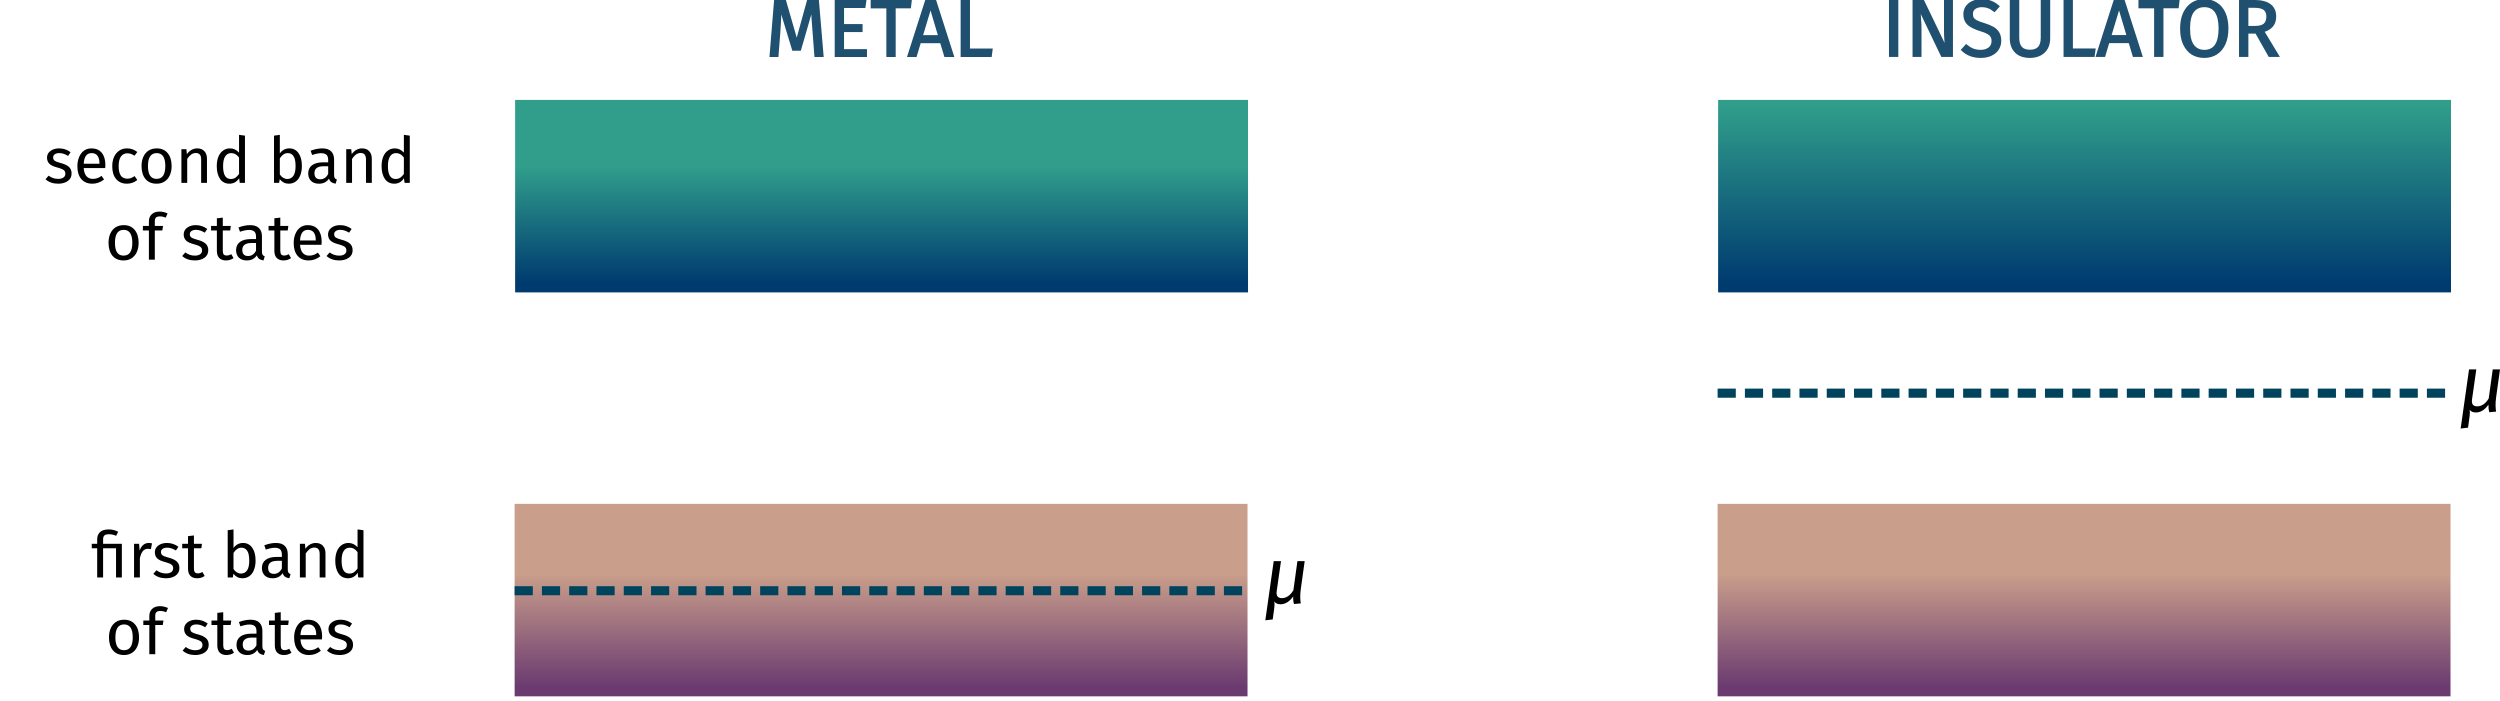 <?xml version="1.0" encoding="UTF-8" standalone="no"?>
<!-- Created with Inkscape (http://www.inkscape.org/) -->

<svg
   width="274.925mm"
   height="77.076mm"
   viewBox="0 0 274.925 77.076"
   version="1.1"
   id="svg65242"
   sodipodi:docname="transition.svg"
   inkscape:version="1.2.2 (b0a8486541, 2022-12-01)"
   xmlns:inkscape="http://www.inkscape.org/namespaces/inkscape"
   xmlns:sodipodi="http://sodipodi.sourceforge.net/DTD/sodipodi-0.dtd"
   xmlns:xlink="http://www.w3.org/1999/xlink"
   xmlns="http://www.w3.org/2000/svg"
   xmlns:svg="http://www.w3.org/2000/svg"
   xmlns:ns6="http://www.iki.fi/pav/software/textext/">
  <sodipodi:namedview
     id="namedview65244"
     pagecolor="#ffffff"
     bordercolor="#cccccc"
     borderopacity="1"
     inkscape:showpageshadow="0"
     inkscape:pageopacity="1"
     inkscape:pagecheckerboard="0"
     inkscape:deskcolor="#d1d1d1"
     inkscape:document-units="mm"
     showgrid="false"
     inkscape:zoom="0.98394782"
     inkscape:cx="713.45247"
     inkscape:cy="199.70571"
     inkscape:window-width="1920"
     inkscape:window-height="1019"
     inkscape:window-x="0"
     inkscape:window-y="0"
     inkscape:window-maximized="1"
     inkscape:current-layer="layer1" />
  <defs
     id="defs65239">
    <linearGradient
       inkscape:collect="always"
       id="linearGradient5717">
      <stop
         style="stop-color:#003b70;stop-opacity:1;"
         offset="0"
         id="stop5713" />
      <stop
         style="stop-color:#309e8b;stop-opacity:1;"
         offset="0.654"
         id="stop5715" />
    </linearGradient>
    <linearGradient
       inkscape:collect="always"
       id="linearGradient5711">
      <stop
         style="stop-color:#6b3b70;stop-opacity:1;"
         offset="0"
         id="stop5707" />
      <stop
         style="stop-color:#c99e8b;stop-opacity:1;"
         offset="0.632"
         id="stop5709" />
    </linearGradient>
    <linearGradient
       inkscape:collect="always"
       id="linearGradient5244">
      <stop
         style="stop-color:#6b3b70;stop-opacity:1;"
         offset="0"
         id="stop5240" />
      <stop
         style="stop-color:#c99e8b;stop-opacity:1;"
         offset="0.632"
         id="stop5242" />
    </linearGradient>
    <linearGradient
       inkscape:collect="always"
       id="linearGradient5208">
      <stop
         style="stop-color:#003b70;stop-opacity:1;"
         offset="0"
         id="stop5204" />
      <stop
         style="stop-color:#309e8b;stop-opacity:1;"
         offset="1"
         id="stop5206" />
    </linearGradient>
    <inkscape:path-effect
       effect="spiro"
       id="path-effect65981"
       is_visible="true"
       lpeversion="1" />
    <inkscape:path-effect
       effect="spiro"
       id="path-effect65977"
       is_visible="true"
       lpeversion="1" />
    <inkscape:path-effect
       effect="spiro"
       id="path-effect65973"
       is_visible="true"
       lpeversion="1" />
    <inkscape:path-effect
       effect="spiro"
       id="path-effect65969"
       is_visible="true"
       lpeversion="1" />
    <inkscape:path-effect
       effect="spiro"
       id="path-effect65965"
       is_visible="true"
       lpeversion="1" />
    <inkscape:path-effect
       effect="spiro"
       id="path-effect65961"
       is_visible="true"
       lpeversion="1" />
    <inkscape:path-effect
       effect="spiro"
       id="path-effect65957"
       is_visible="true"
       lpeversion="1" />
    <inkscape:path-effect
       effect="spiro"
       id="path-effect65953"
       is_visible="true"
       lpeversion="1" />
    <inkscape:path-effect
       effect="spiro"
       id="path-effect65949"
       is_visible="true"
       lpeversion="1" />
    <inkscape:path-effect
       effect="spiro"
       id="path-effect65945"
       is_visible="true"
       lpeversion="1" />
    <inkscape:path-effect
       effect="spiro"
       id="path-effect65941"
       is_visible="true"
       lpeversion="1" />
    <inkscape:path-effect
       effect="spiro"
       id="path-effect65937"
       is_visible="true"
       lpeversion="1" />
    <inkscape:path-effect
       effect="spiro"
       id="path-effect65933"
       is_visible="true"
       lpeversion="1" />
    <inkscape:path-effect
       effect="spiro"
       id="path-effect65929"
       is_visible="true"
       lpeversion="1" />
    <inkscape:path-effect
       effect="spiro"
       id="path-effect65925"
       is_visible="true"
       lpeversion="1" />
    <inkscape:path-effect
       effect="spiro"
       id="path-effect65921"
       is_visible="true"
       lpeversion="1" />
    <inkscape:path-effect
       effect="spiro"
       id="path-effect65917"
       is_visible="true"
       lpeversion="1" />
    <inkscape:path-effect
       effect="spiro"
       id="path-effect65913"
       is_visible="true"
       lpeversion="1" />
    <inkscape:path-effect
       effect="spiro"
       id="path-effect65909"
       is_visible="true"
       lpeversion="1" />
    <inkscape:path-effect
       effect="spiro"
       id="path-effect65905"
       is_visible="true"
       lpeversion="1" />
    <inkscape:path-effect
       effect="spiro"
       id="path-effect65901"
       is_visible="true"
       lpeversion="1" />
    <inkscape:path-effect
       effect="spiro"
       id="path-effect65897"
       is_visible="true"
       lpeversion="1" />
    <inkscape:path-effect
       effect="spiro"
       id="path-effect65893"
       is_visible="true"
       lpeversion="1" />
    <inkscape:path-effect
       effect="spiro"
       id="path-effect65889"
       is_visible="true"
       lpeversion="1" />
    <inkscape:path-effect
       effect="spiro"
       id="path-effect65885"
       is_visible="true"
       lpeversion="1" />
    <inkscape:path-effect
       effect="spiro"
       id="path-effect65881"
       is_visible="true"
       lpeversion="1" />
    <inkscape:path-effect
       effect="spiro"
       id="path-effect65877"
       is_visible="true"
       lpeversion="1" />
    <inkscape:path-effect
       effect="spiro"
       id="path-effect65873"
       is_visible="true"
       lpeversion="1" />
    <inkscape:path-effect
       effect="spiro"
       id="path-effect65869"
       is_visible="true"
       lpeversion="1" />
    <inkscape:path-effect
       effect="spiro"
       id="path-effect65865"
       is_visible="true"
       lpeversion="1" />
    <inkscape:path-effect
       effect="spiro"
       id="path-effect65861"
       is_visible="true"
       lpeversion="1" />
    <inkscape:path-effect
       effect="spiro"
       id="path-effect65857"
       is_visible="true"
       lpeversion="1" />
    <inkscape:path-effect
       effect="spiro"
       id="path-effect65853"
       is_visible="true"
       lpeversion="1" />
    <inkscape:path-effect
       effect="spiro"
       id="path-effect65849"
       is_visible="true"
       lpeversion="1" />
    <inkscape:path-effect
       effect="spiro"
       id="path-effect65845"
       is_visible="true"
       lpeversion="1" />
    <inkscape:path-effect
       effect="spiro"
       id="path-effect65841"
       is_visible="true"
       lpeversion="1" />
    <inkscape:path-effect
       effect="spiro"
       id="path-effect65837"
       is_visible="true"
       lpeversion="1" />
    <inkscape:path-effect
       effect="spiro"
       id="path-effect65833"
       is_visible="true"
       lpeversion="1" />
    <inkscape:path-effect
       effect="spiro"
       id="path-effect65829"
       is_visible="true"
       lpeversion="1" />
    <inkscape:path-effect
       effect="spiro"
       id="path-effect65825"
       is_visible="true"
       lpeversion="1" />
    <inkscape:path-effect
       effect="spiro"
       id="path-effect65821"
       is_visible="true"
       lpeversion="1" />
    <inkscape:path-effect
       effect="spiro"
       id="path-effect65817"
       is_visible="true"
       lpeversion="1" />
    <inkscape:path-effect
       effect="spiro"
       id="path-effect65813"
       is_visible="true"
       lpeversion="1" />
    <inkscape:path-effect
       effect="spiro"
       id="path-effect65809"
       is_visible="true"
       lpeversion="1" />
    <inkscape:path-effect
       effect="spiro"
       id="path-effect65805"
       is_visible="true"
       lpeversion="1" />
    <inkscape:path-effect
       effect="spiro"
       id="path-effect65308"
       is_visible="true"
       lpeversion="1" />
    <inkscape:path-effect
       effect="spiro"
       id="path-effect65302"
       is_visible="true"
       lpeversion="1" />
    <inkscape:path-effect
       effect="spiro"
       id="path-effect65296"
       is_visible="true"
       lpeversion="1" />
    <inkscape:path-effect
       effect="spiro"
       id="path-effect65290"
       is_visible="true"
       lpeversion="1" />
    <inkscape:path-effect
       effect="spiro"
       id="path-effect65284"
       is_visible="true"
       lpeversion="1" />
    <inkscape:path-effect
       effect="spiro"
       id="path-effect65278"
       is_visible="true"
       lpeversion="1" />
    <inkscape:path-effect
       effect="spiro"
       id="path-effect65272"
       is_visible="true"
       lpeversion="1" />
    <inkscape:path-effect
       effect="spiro"
       id="path-effect65266"
       is_visible="true"
       lpeversion="1" />
    <inkscape:path-effect
       effect="spiro"
       id="path-effect65260"
       is_visible="true"
       lpeversion="1" />
    <inkscape:path-effect
       effect="spiro"
       id="path-effect65254"
       is_visible="true"
       lpeversion="1" />
    <inkscape:path-effect
       effect="spiro"
       id="path-effect65248"
       is_visible="true"
       lpeversion="1" />
    <inkscape:path-effect
       effect="spiro"
       id="path-effect65248-5"
       is_visible="true"
       lpeversion="1" />
    <inkscape:path-effect
       effect="spiro"
       id="path-effect65254-7"
       is_visible="true"
       lpeversion="1" />
    <inkscape:path-effect
       effect="spiro"
       id="path-effect65260-8"
       is_visible="true"
       lpeversion="1" />
    <inkscape:path-effect
       effect="spiro"
       id="path-effect65266-5"
       is_visible="true"
       lpeversion="1" />
    <inkscape:path-effect
       effect="spiro"
       id="path-effect65272-9"
       is_visible="true"
       lpeversion="1" />
    <inkscape:path-effect
       effect="spiro"
       id="path-effect65278-2"
       is_visible="true"
       lpeversion="1" />
    <inkscape:path-effect
       effect="spiro"
       id="path-effect65284-7"
       is_visible="true"
       lpeversion="1" />
    <inkscape:path-effect
       effect="spiro"
       id="path-effect65290-3"
       is_visible="true"
       lpeversion="1" />
    <inkscape:path-effect
       effect="spiro"
       id="path-effect65296-6"
       is_visible="true"
       lpeversion="1" />
    <inkscape:path-effect
       effect="spiro"
       id="path-effect65302-4"
       is_visible="true"
       lpeversion="1" />
    <inkscape:path-effect
       effect="spiro"
       id="path-effect65308-7"
       is_visible="true"
       lpeversion="1" />
    <inkscape:path-effect
       effect="spiro"
       id="path-effect65248-6"
       is_visible="true"
       lpeversion="1" />
    <inkscape:path-effect
       effect="spiro"
       id="path-effect65254-5"
       is_visible="true"
       lpeversion="1" />
    <inkscape:path-effect
       effect="spiro"
       id="path-effect65260-0"
       is_visible="true"
       lpeversion="1" />
    <inkscape:path-effect
       effect="spiro"
       id="path-effect65266-0"
       is_visible="true"
       lpeversion="1" />
    <inkscape:path-effect
       effect="spiro"
       id="path-effect65272-3"
       is_visible="true"
       lpeversion="1" />
    <inkscape:path-effect
       effect="spiro"
       id="path-effect65278-4"
       is_visible="true"
       lpeversion="1" />
    <inkscape:path-effect
       effect="spiro"
       id="path-effect65284-6"
       is_visible="true"
       lpeversion="1" />
    <inkscape:path-effect
       effect="spiro"
       id="path-effect65290-6"
       is_visible="true"
       lpeversion="1" />
    <inkscape:path-effect
       effect="spiro"
       id="path-effect65296-0"
       is_visible="true"
       lpeversion="1" />
    <inkscape:path-effect
       effect="spiro"
       id="path-effect65302-2"
       is_visible="true"
       lpeversion="1" />
    <inkscape:path-effect
       effect="spiro"
       id="path-effect65308-5"
       is_visible="true"
       lpeversion="1" />
    <inkscape:path-effect
       effect="spiro"
       id="path-effect65248-5-8"
       is_visible="true"
       lpeversion="1" />
    <inkscape:path-effect
       effect="spiro"
       id="path-effect65254-7-9"
       is_visible="true"
       lpeversion="1" />
    <inkscape:path-effect
       effect="spiro"
       id="path-effect65260-8-5"
       is_visible="true"
       lpeversion="1" />
    <inkscape:path-effect
       effect="spiro"
       id="path-effect65266-5-0"
       is_visible="true"
       lpeversion="1" />
    <inkscape:path-effect
       effect="spiro"
       id="path-effect65272-9-6"
       is_visible="true"
       lpeversion="1" />
    <inkscape:path-effect
       effect="spiro"
       id="path-effect65278-2-0"
       is_visible="true"
       lpeversion="1" />
    <inkscape:path-effect
       effect="spiro"
       id="path-effect65284-7-8"
       is_visible="true"
       lpeversion="1" />
    <inkscape:path-effect
       effect="spiro"
       id="path-effect65290-3-3"
       is_visible="true"
       lpeversion="1" />
    <inkscape:path-effect
       effect="spiro"
       id="path-effect65296-6-7"
       is_visible="true"
       lpeversion="1" />
    <inkscape:path-effect
       effect="spiro"
       id="path-effect65302-4-8"
       is_visible="true"
       lpeversion="1" />
    <inkscape:path-effect
       effect="spiro"
       id="path-effect65308-7-2"
       is_visible="true"
       lpeversion="1" />
    <inkscape:path-effect
       effect="spiro"
       id="path-effect65981-8"
       is_visible="true"
       lpeversion="1" />
    <g
       id="id-c2155ef9-4f73-445f-966b-28b03a048355-0">
      <g
         id="id-22e602c7-4421-4700-92b5-0cdfb840b3c0-3">
        <path
           d="m 5.438,-6.438 v 5.891 H 1.344 V -6.438 Z m 0.547,-0.547 h -5.188 V 0 h 5.188 z m -2.75,4.953 c -0.219,0 -0.406,0.188 -0.406,0.422 0,0.219 0.188,0.406 0.406,0.406 0.25,0 0.422,-0.188 0.422,-0.406 0,-0.234 -0.172,-0.422 -0.422,-0.422 z M 3.438,-5.453 c -0.5,0 -0.906,0.188 -1.25,0.594 l 0.391,0.281 C 2.828,-4.875 3.094,-5 3.406,-5 3.766,-5 4,-4.812 4,-4.484 4,-3.844 2.953,-3.953 2.953,-2.938 v 0.297 H 3.5 V -2.906 c 0,-0.797 1.078,-0.656 1.078,-1.625 0,-0.469 -0.375,-0.922 -1.141,-0.922 z m 0,0"
           id="id-eb725be1-901e-46b3-9cff-852a6f961476-7" />
      </g>
      <g
         id="id-b6bc0203-f49d-4fd1-8e7e-c52a7b7a53d6-0">
        <path
           d="M 4.688,-1.766 5.172,-5.25 h -0.906 l -0.5,3.625 c -0.453,0.75 -0.969,0.984 -1.438,0.984 -0.422,0 -0.75,-0.203 -0.641,-0.891 L 2.219,-5.25 H 1.312 L 0.266,2.125 1.188,2.016 1.328,0.984 C 1.422,0.359 1.438,0.016 1.375,-0.219 1.562,0.016 1.828,0.125 2.172,0.125 c 0.703,0 1.234,-0.5 1.562,-0.969 0,0.328 0,0.578 0.109,0.938 L 4.688,0.016 c -0.078,-0.422 -0.109,-1 0,-1.781 z m 0,0"
           id="id-55a280c8-9ae5-48d6-8dcb-1ca0f3bf5866-6" />
      </g>
    </g>
    <inkscape:path-effect
       effect="spiro"
       id="path-effect65981-7"
       is_visible="true"
       lpeversion="1" />
    <linearGradient
       inkscape:collect="always"
       xlink:href="#linearGradient5717"
       id="linearGradient5210"
       x1="102.337"
       y1="108.173"
       x2="102.337"
       y2="88.594"
       gradientUnits="userSpaceOnUse"
       gradientTransform="translate(0.055,0.029)" />
    <linearGradient
       inkscape:collect="always"
       xlink:href="#linearGradient5711"
       id="linearGradient5214"
       gradientUnits="userSpaceOnUse"
       gradientTransform="translate(-3.0685107e-5,44.45)"
       x1="102.337"
       y1="108.173"
       x2="102.337"
       y2="88.594"
       spreadMethod="pad" />
    <inkscape:path-effect
       effect="spiro"
       id="path-effect65981-3"
       is_visible="true"
       lpeversion="1" />
    <linearGradient
       inkscape:collect="always"
       xlink:href="#linearGradient5208"
       id="linearGradient5332"
       gradientUnits="userSpaceOnUse"
       gradientTransform="translate(132.347,0.029)"
       x1="102.337"
       y1="108.173"
       x2="102.337"
       y2="88.594" />
    <linearGradient
       inkscape:collect="always"
       xlink:href="#linearGradient5244"
       id="linearGradient5336"
       gradientUnits="userSpaceOnUse"
       gradientTransform="translate(132.292,44.45)"
       x1="102.337"
       y1="108.173"
       x2="102.337"
       y2="88.594"
       spreadMethod="pad" />
  </defs>
  <g
     inkscape:label="Layer 1"
     inkscape:groupmode="layer"
     id="layer1"
     transform="translate(-5.445,-77.106)">
    <rect
       style="fill:url(#linearGradient5336);fill-opacity:1;stroke:none;stroke-width:1;stroke-linejoin:bevel;paint-order:markers stroke fill"
       id="rect5334"
       width="80.596"
       height="21.167"
       x="194.331"
       y="132.515" />
    <rect
       style="fill:url(#linearGradient5332);fill-opacity:1;stroke:none;stroke-width:1;stroke-linejoin:bevel;paint-order:markers stroke fill"
       id="rect5330"
       width="80.596"
       height="21.167"
       x="194.386"
       y="88.094" />
    <rect
       style="fill:url(#linearGradient5214);fill-opacity:1;stroke:none;stroke-width:1;stroke-linejoin:bevel;paint-order:markers stroke fill"
       id="rect5212"
       width="80.596"
       height="21.167"
       x="62.039"
       y="132.515" />
    <path
       style="opacity:1;fill:none;fill-opacity:1;stroke:#00435c;stroke-width:1;stroke-linejoin:bevel;stroke-dasharray:2, 1;stroke-dashoffset:0;stroke-opacity:1;paint-order:markers stroke fill"
       d="M 62.039,142.069 H 142.635"
       id="path65979"
       inkscape:path-effect="#path-effect65981"
       inkscape:original-d="m 62.039389,142.06877 c 26.865523,2.6e-4 80.595951,0 80.595951,0" />
    <path
       style="fill:none;fill-opacity:1;stroke:#00435c;stroke-width:1;stroke-linejoin:bevel;stroke-dasharray:2, 1;stroke-dashoffset:0;stroke-opacity:1;paint-order:markers stroke fill"
       d="m 194.331,120.344 h 80.596"
       id="path65979-6"
       inkscape:path-effect="#path-effect65981-3"
       inkscape:original-d="m 194.33112,120.34375 c 26.86552,2.6e-4 80.59595,0 80.59595,0" />
    <g
       transform="matrix(0.882,0,0,0.882,144.593,138.817)"
       ns6:version="1.8.2"
       ns6:texconverter="xelatex"
       ns6:pdfconverter="inkscape"
       ns6:text="$\\mu$"
       ns6:preamble="/home/kirito/.config/textext/beamer_preamble.tex"
       ns6:scale="2.5"
       ns6:alignment="middle center"
       ns6:stroke-to-path="0"
       ns6:jacobian_sqrt="0.881945"
       id="g66517">
      <defs
         id="id-3d406602-48ef-40d9-991b-473e2cd6d2f7">
        <g
           id="id-c2155ef9-4f73-445f-966b-28b03a048355">
          <g
             id="id-22e602c7-4421-4700-92b5-0cdfb840b3c0">
            <path
               d="m 5.438,-6.438 v 5.891 H 1.344 V -6.438 Z m 0.547,-0.547 h -5.188 V 0 h 5.188 z m -2.75,4.953 c -0.219,0 -0.406,0.188 -0.406,0.422 0,0.219 0.188,0.406 0.406,0.406 0.25,0 0.422,-0.188 0.422,-0.406 0,-0.234 -0.172,-0.422 -0.422,-0.422 z M 3.438,-5.453 c -0.5,0 -0.906,0.188 -1.25,0.594 l 0.391,0.281 C 2.828,-4.875 3.094,-5 3.406,-5 3.766,-5 4,-4.812 4,-4.484 4,-3.844 2.953,-3.953 2.953,-2.938 v 0.297 H 3.5 V -2.906 c 0,-0.797 1.078,-0.656 1.078,-1.625 0,-0.469 -0.375,-0.922 -1.141,-0.922 z m 0,0"
               id="id-eb725be1-901e-46b3-9cff-852a6f961476" />
          </g>
          <g
             id="id-b6bc0203-f49d-4fd1-8e7e-c52a7b7a53d6">
            <path
               d="M 4.688,-1.766 5.172,-5.25 h -0.906 l -0.5,3.625 c -0.453,0.75 -0.969,0.984 -1.438,0.984 -0.422,0 -0.75,-0.203 -0.641,-0.891 L 2.219,-5.25 H 1.312 L 0.266,2.125 1.188,2.016 1.328,0.984 C 1.422,0.359 1.438,0.016 1.375,-0.219 1.562,0.016 1.828,0.125 2.172,0.125 c 0.703,0 1.234,-0.5 1.562,-0.969 0,0.328 0,0.578 0.109,0.938 L 4.688,0.016 c -0.078,-0.422 -0.109,-1 0,-1.781 z m 0,0"
               id="id-55a280c8-9ae5-48d6-8dcb-1ca0f3bf5866" />
          </g>
        </g>
      </defs>
      <g
         fill="#000000"
         fill-opacity="1"
         id="id-d5670906-d9ea-4319-8575-5ca190f28b67"
         transform="translate(-148.978,-129.515)">
        <g
           transform="translate(148.712,134.765)"
           id="g66514">
          <path
             d="M 4.688,-1.766 5.172,-5.25 h -0.906 l -0.5,3.625 c -0.453,0.75 -0.969,0.984 -1.438,0.984 -0.422,0 -0.75,-0.203 -0.641,-0.891 L 2.219,-5.25 H 1.312 L 0.266,2.125 1.188,2.016 1.328,0.984 C 1.422,0.359 1.438,0.016 1.375,-0.219 1.562,0.016 1.828,0.125 2.172,0.125 c 0.703,0 1.234,-0.5 1.562,-0.969 0,0.328 0,0.578 0.109,0.938 L 4.688,0.016 c -0.078,-0.422 -0.109,-1 0,-1.781 z m 0,0"
             id="id-0fcec09b-c34d-48e9-9de6-44e92afbc462" />
        </g>
      </g>
    </g>
    <g
       transform="matrix(0.882,0,0,0.882,276.043,117.727)"
       ns6:version="1.8.2"
       ns6:texconverter="xelatex"
       ns6:pdfconverter="inkscape"
       ns6:text="$\\mu$"
       ns6:preamble="/home/kirito/.config/textext/beamer_preamble.tex"
       ns6:scale="2.5"
       ns6:alignment="middle center"
       ns6:stroke-to-path="0"
       ns6:jacobian_sqrt="0.881945"
       id="g66517-8">
      <defs
         id="id-3d406602-48ef-40d9-991b-473e2cd6d2f7-8">
        <g
           id="g66704">
          <g
             id="g66698">
            <path
               d="m 5.438,-6.438 v 5.891 H 1.344 V -6.438 Z m 0.547,-0.547 h -5.188 V 0 h 5.188 z m -2.75,4.953 c -0.219,0 -0.406,0.188 -0.406,0.422 0,0.219 0.188,0.406 0.406,0.406 0.25,0 0.422,-0.188 0.422,-0.406 0,-0.234 -0.172,-0.422 -0.422,-0.422 z M 3.438,-5.453 c -0.5,0 -0.906,0.188 -1.25,0.594 l 0.391,0.281 C 2.828,-4.875 3.094,-5 3.406,-5 3.766,-5 4,-4.812 4,-4.484 4,-3.844 2.953,-3.953 2.953,-2.938 v 0.297 H 3.5 V -2.906 c 0,-0.797 1.078,-0.656 1.078,-1.625 0,-0.469 -0.375,-0.922 -1.141,-0.922 z m 0,0"
               id="path66696" />
          </g>
          <g
             id="g66702">
            <path
               d="M 4.688,-1.766 5.172,-5.25 h -0.906 l -0.5,3.625 c -0.453,0.75 -0.969,0.984 -1.438,0.984 -0.422,0 -0.75,-0.203 -0.641,-0.891 L 2.219,-5.25 H 1.312 L 0.266,2.125 1.188,2.016 1.328,0.984 C 1.422,0.359 1.438,0.016 1.375,-0.219 1.562,0.016 1.828,0.125 2.172,0.125 c 0.703,0 1.234,-0.5 1.562,-0.969 0,0.328 0,0.578 0.109,0.938 L 4.688,0.016 c -0.078,-0.422 -0.109,-1 0,-1.781 z m 0,0"
               id="path66700" />
          </g>
        </g>
      </defs>
      <g
         fill="#000000"
         fill-opacity="1"
         id="id-d5670906-d9ea-4319-8575-5ca190f28b67-9"
         transform="translate(-148.978,-129.515)">
        <g
           transform="translate(148.712,134.765)"
           id="g66514-2">
          <path
             d="M 4.688,-1.766 5.172,-5.25 h -0.906 l -0.5,3.625 c -0.453,0.75 -0.969,0.984 -1.438,0.984 -0.422,0 -0.75,-0.203 -0.641,-0.891 L 2.219,-5.25 H 1.312 L 0.266,2.125 1.188,2.016 1.328,0.984 C 1.422,0.359 1.438,0.016 1.375,-0.219 1.562,0.016 1.828,0.125 2.172,0.125 c 0.703,0 1.234,-0.5 1.562,-0.969 0,0.328 0,0.578 0.109,0.938 L 4.688,0.016 c -0.078,-0.422 -0.109,-1 0,-1.781 z m 0,0"
             id="id-0fcec09b-c34d-48e9-9de6-44e92afbc462-1" />
        </g>
      </g>
    </g>
    <g
       transform="matrix(0.882,0,0,0.882,90.17,77.209)"
       ns6:version="1.8.2"
       ns6:texconverter="xelatex"
       ns6:pdfconverter="inkscape"
       ns6:text="METAL"
       ns6:preamble="/home/kirito/.config/textext/beamer_preamble.tex"
       ns6:scale="2.5"
       ns6:alignment="middle center"
       ns6:stroke-to-path="0"
       ns6:jacobian_sqrt="0.881945"
       id="g69577"
       style="fill:#205070;fill-opacity:1;stroke:#205070;stroke-opacity:1;stroke-width:0.227;stroke-dasharray:none">
      <defs
         id="id-1af37351-c876-4576-8f14-8b60bb41d6a5">
        <g
           id="id-1c22db7d-f904-4f3c-88b5-bfb2ea48e4a2">
          <g
             id="id-00df88b5-5c44-4ec7-942c-e905b7fbda42">
            <path
               d="M 5.406,-10.469 V 3.484 H 1.219 V -10.469 Z M 4.875,-9.953 H 1.781 V 2.969 H 4.875 Z M 3.234,-4.5 c 0.395,0 0.676,0.109 0.844,0.328 0.176,0.211 0.266,0.484 0.266,0.828 0,0.344 -0.078,0.617 -0.234,0.812 -0.148,0.188 -0.387,0.309 -0.719,0.359 v 0.453 c 0,0.074 -0.027,0.133 -0.078,0.172 -0.055,0.043 -0.109,0.062 -0.172,0.062 -0.062,0 -0.121,-0.02 -0.172,-0.062 C 2.914,-1.586 2.891,-1.645 2.891,-1.719 V -2.562 c 0.352,-0.02 0.594,-0.082 0.719,-0.188 0.125,-0.113 0.188,-0.305 0.188,-0.578 0,-0.219 -0.047,-0.383 -0.141,-0.5 -0.086,-0.125 -0.242,-0.188 -0.469,-0.188 -0.188,0 -0.359,0.039 -0.516,0.109 -0.055,0.023 -0.094,0.031 -0.125,0.031 -0.074,0 -0.137,-0.02 -0.188,-0.062 -0.043,-0.039 -0.062,-0.098 -0.062,-0.172 0,-0.125 0.098,-0.219 0.297,-0.281 C 2.789,-4.461 3.004,-4.5 3.234,-4.5 Z m -0.094,3.297 c 0.102,0 0.188,0.039 0.25,0.109 0.062,0.062 0.094,0.148 0.094,0.25 0,0.105 -0.031,0.195 -0.094,0.266 -0.062,0.062 -0.148,0.094 -0.25,0.094 -0.105,0 -0.188,-0.031 -0.25,-0.094 -0.062,-0.07 -0.094,-0.16 -0.094,-0.266 0,-0.102 0.031,-0.188 0.094,-0.25 0.062,-0.07 0.145,-0.109 0.25,-0.109 z m 0,0"
               id="id-90c5136e-73c4-4afe-be6f-ecf6990cbf3c" />
          </g>
          <g
             id="id-ffac7dfb-56aa-46e6-aa1b-4fead0c1bbf9">
            <path
               d="M 7.141,0 H 6.219 L 5.984,-3.094 C 5.879,-4.312 5.82,-5.25 5.812,-5.906 l -1.484,5.125 H 3.438 l -1.562,-5.125 c 0,0.824 -0.043,1.781 -0.125,2.875 L 1.516,0 H 0.625 l 0.562,-6.875 h 1.281 l 1.438,5 1.375,-5 H 6.562 Z m 0,0"
               id="id-364e38e4-832c-49e0-af1d-0da0ccded24b" />
          </g>
          <g
             id="id-6c97277b-524e-4df3-b548-cd95308fd2a3">
            <path
               d="M 4.719,-6.875 4.609,-6.109 H 1.938 V -3.875 H 4.25 v 0.766 H 1.938 V -0.75 H 4.797 V 0 H 1 v -6.875 z m 0,0"
               id="id-75f705a9-a51a-4924-9086-3756ab8a066f" />
          </g>
          <g
             id="id-7393916b-3822-4e02-8543-58925aa9e883">
            <path
               d="m 5.047,-6.875 -0.094,0.812 H 3.047 V 0 h -0.938 V -6.062 H 0.156 V -6.875 Z m 0,0"
               id="id-711044ff-c980-472d-bb44-d2035e303c42" />
          </g>
          <g
             id="id-597ec766-075b-4a60-88ac-2a54be9c104e">
            <path
               d="M 4.656,0 4.141,-1.719 H 1.531 L 1.016,0 H 0.062 l 2.203,-6.875 h 1.188 L 5.656,0 Z M 1.766,-2.5 H 3.906 l -1.062,-3.578 z m 0,0"
               id="id-e4322755-aec4-45de-9935-7ed45d953f62" />
          </g>
          <g
             id="id-9b4378de-c86e-449c-ad43-c6608daca3de">
            <path
               d="m 1.938,-6.875 v 6.047 H 4.766 L 4.656,0 H 1 v -6.875 z m 0,0"
               id="id-6164d18e-da5d-4fcb-b6de-a3709d7df414" />
          </g>
        </g>
      </defs>
      <g
         fill="#000000"
         fill-opacity="1"
         id="id-1791ddb4-6377-40e7-b8a3-abb8cb9f66e6"
         transform="translate(-149.337,-127.89)"
         style="fill:#205070;fill-opacity:1;stroke:#205070;stroke-opacity:1;stroke-width:0.227;stroke-dasharray:none">
        <g
           transform="translate(148.712,134.765)"
           id="g69561"
           style="fill:#205070;fill-opacity:1;stroke:#205070;stroke-opacity:1;stroke-width:0.227;stroke-dasharray:none">
          <path
             d="M 7.141,0 H 6.219 L 5.984,-3.094 C 5.879,-4.312 5.82,-5.25 5.812,-5.906 l -1.484,5.125 H 3.438 l -1.562,-5.125 c 0,0.824 -0.043,1.781 -0.125,2.875 L 1.516,0 H 0.625 l 0.562,-6.875 h 1.281 l 1.438,5 1.375,-5 H 6.562 Z m 0,0"
             id="id-cf6311f4-2936-4dd8-a5d6-7b6408e5c8ab"
             style="fill:#205070;fill-opacity:1;stroke:#205070;stroke-opacity:1;stroke-width:0.227;stroke-dasharray:none" />
        </g>
        <g
           transform="translate(156.463,134.765)"
           id="g69564"
           style="fill:#205070;fill-opacity:1;stroke:#205070;stroke-opacity:1;stroke-width:0.227;stroke-dasharray:none">
          <path
             d="M 4.719,-6.875 4.609,-6.109 H 1.938 V -3.875 H 4.25 v 0.766 H 1.938 V -0.75 H 4.797 V 0 H 1 v -6.875 z m 0,0"
             id="id-abd43815-bc15-431b-bd04-cad909e5ac6d"
             style="fill:#205070;fill-opacity:1;stroke:#205070;stroke-opacity:1;stroke-width:0.227;stroke-dasharray:none" />
        </g>
        <g
           transform="translate(161.793,134.765)"
           id="g69567"
           style="fill:#205070;fill-opacity:1;stroke:#205070;stroke-opacity:1;stroke-width:0.227;stroke-dasharray:none">
          <path
             d="m 5.047,-6.875 -0.094,0.812 H 3.047 V 0 h -0.938 V -6.062 H 0.156 V -6.875 Z m 0,0"
             id="id-41b14146-22da-4a94-9e14-081aedc8c3e6"
             style="fill:#205070;fill-opacity:1;stroke:#205070;stroke-opacity:1;stroke-width:0.227;stroke-dasharray:none" />
        </g>
      </g>
      <g
         fill="#000000"
         fill-opacity="1"
         id="id-00691606-d97f-4c50-a534-041536522da3"
         transform="translate(-149.337,-127.89)"
         style="fill:#205070;fill-opacity:1;stroke:#205070;stroke-opacity:1;stroke-width:0.227;stroke-dasharray:none">
        <g
           transform="translate(166.455,134.765)"
           id="g69571"
           style="fill:#205070;fill-opacity:1;stroke:#205070;stroke-opacity:1;stroke-width:0.227;stroke-dasharray:none">
          <path
             d="M 4.656,0 4.141,-1.719 H 1.531 L 1.016,0 H 0.062 l 2.203,-6.875 h 1.188 L 5.656,0 Z M 1.766,-2.5 H 3.906 l -1.062,-3.578 z m 0,0"
             id="id-5afc638a-413d-46c6-bfbf-4a593244765c"
             style="fill:#205070;fill-opacity:1;stroke:#205070;stroke-opacity:1;stroke-width:0.227;stroke-dasharray:none" />
        </g>
        <g
           transform="translate(172.164,134.765)"
           id="g69574"
           style="fill:#205070;fill-opacity:1;stroke:#205070;stroke-opacity:1;stroke-width:0.227;stroke-dasharray:none">
          <path
             d="m 1.938,-6.875 v 6.047 H 4.766 L 4.656,0 H 1 v -6.875 z m 0,0"
             id="id-9a4bbe19-b8c8-4120-95ec-7071ecc86c06"
             style="fill:#205070;fill-opacity:1;stroke:#205070;stroke-opacity:1;stroke-width:0.227;stroke-dasharray:none" />
        </g>
      </g>
    </g>
    <g
       transform="matrix(0.882,0,0,0.882,213.275,77.106)"
       ns6:version="1.8.2"
       ns6:texconverter="xelatex"
       ns6:pdfconverter="inkscape"
       ns6:text="INSULATOR"
       ns6:preamble="/home/kirito/.config/textext/beamer_preamble.tex"
       ns6:scale="2.5"
       ns6:alignment="middle center"
       ns6:stroke-to-path="0"
       ns6:jacobian_sqrt="0.881945"
       id="g69907"
       style="stroke:#205070;stroke-opacity:1;fill:#205070;fill-opacity:1;stroke-width:0.227;stroke-dasharray:none">
      <defs
         id="id-49a46c66-ddd7-49de-a6ef-f9838ceb2165">
        <g
           id="id-ddd9d071-6666-4070-a2f8-f1fca38abe94">
          <g
             id="id-8e0e1c04-4292-43dd-a5f1-5bd2d15d93ae">
            <path
               d="M 5.406,-10.469 V 3.484 H 1.219 V -10.469 Z M 4.875,-9.953 H 1.781 V 2.969 H 4.875 Z M 3.234,-4.5 c 0.395,0 0.676,0.109 0.844,0.328 0.176,0.211 0.266,0.484 0.266,0.828 0,0.344 -0.078,0.617 -0.234,0.812 -0.148,0.188 -0.387,0.309 -0.719,0.359 v 0.453 c 0,0.074 -0.027,0.133 -0.078,0.172 -0.055,0.043 -0.109,0.062 -0.172,0.062 -0.062,0 -0.121,-0.02 -0.172,-0.062 C 2.914,-1.586 2.891,-1.645 2.891,-1.719 V -2.562 c 0.352,-0.02 0.594,-0.082 0.719,-0.188 0.125,-0.113 0.188,-0.305 0.188,-0.578 0,-0.219 -0.047,-0.383 -0.141,-0.5 -0.086,-0.125 -0.242,-0.188 -0.469,-0.188 -0.188,0 -0.359,0.039 -0.516,0.109 -0.055,0.023 -0.094,0.031 -0.125,0.031 -0.074,0 -0.137,-0.02 -0.188,-0.062 -0.043,-0.039 -0.062,-0.098 -0.062,-0.172 0,-0.125 0.098,-0.219 0.297,-0.281 C 2.789,-4.461 3.004,-4.5 3.234,-4.5 Z m -0.094,3.297 c 0.102,0 0.188,0.039 0.25,0.109 0.062,0.062 0.094,0.148 0.094,0.25 0,0.105 -0.031,0.195 -0.094,0.266 -0.062,0.062 -0.148,0.094 -0.25,0.094 -0.105,0 -0.188,-0.031 -0.25,-0.094 -0.062,-0.07 -0.094,-0.16 -0.094,-0.266 0,-0.102 0.031,-0.188 0.094,-0.25 0.062,-0.07 0.145,-0.109 0.25,-0.109 z m 0,0"
               id="id-ece434bf-8741-4bb5-8d0b-93efc7b5733b" />
          </g>
          <g
             id="id-72c66e74-1ba6-4eb8-b24c-513f9b02705e">
            <path
               d="M 1.938,-6.875 V 0 H 1 v -6.875 z m 0,0"
               id="id-08a851e8-9c87-44a6-8e6d-2d0660044a8a" />
          </g>
          <g
             id="id-e1182ede-7933-43e8-9ffe-582e569d746a">
            <path
               d="M 5.812,0 H 4.547 L 1.75,-5.828 c 0.039,0.461 0.07,0.883 0.094,1.266 0.031,0.387 0.047,0.855 0.047,1.406 V 0 H 1 v -6.875 h 1.234 l 2.812,5.844 C 5.035,-1.195 5.008,-1.492 4.969,-1.922 4.938,-2.359 4.922,-2.758 4.922,-3.125 v -3.75 H 5.812 Z m 0,0"
               id="id-d493e30b-0832-4861-82c8-fb707f38b03f" />
          </g>
          <g
             id="id-bbdeb831-d959-45af-b14d-92bd3e141fc7">
            <path
               d="m 2.688,-6.984 c 0.457,0 0.848,0.07 1.172,0.203 0.332,0.125 0.648,0.324 0.953,0.594 L 4.297,-5.609 C 4.035,-5.816 3.781,-5.969 3.531,-6.062 c -0.25,-0.094 -0.516,-0.141 -0.797,-0.141 -0.367,0 -0.664,0.086 -0.891,0.25 C 1.613,-5.797 1.5,-5.555 1.5,-5.234 c 0,0.199 0.035,0.367 0.109,0.5 0.082,0.137 0.227,0.262 0.438,0.375 C 2.266,-4.242 2.582,-4.125 3,-4 c 0.438,0.137 0.797,0.281 1.078,0.438 0.281,0.148 0.508,0.355 0.688,0.625 0.176,0.273 0.266,0.617 0.266,1.031 0,0.398 -0.102,0.746 -0.297,1.047 -0.188,0.305 -0.469,0.543 -0.844,0.719 C 3.523,0.035 3.086,0.125 2.578,0.125 1.629,0.125 0.852,-0.172 0.25,-0.766 L 0.766,-1.344 c 0.281,0.23 0.562,0.402 0.844,0.516 0.289,0.117 0.613,0.172 0.969,0.172 0.414,0 0.766,-0.102 1.047,-0.312 C 3.906,-1.176 4.047,-1.484 4.047,-1.891 4.047,-2.109 4,-2.289 3.906,-2.438 3.82,-2.594 3.676,-2.727 3.469,-2.844 3.258,-2.969 2.957,-3.086 2.562,-3.203 1.852,-3.422 1.336,-3.676 1.016,-3.969 0.691,-4.27 0.531,-4.676 0.531,-5.188 c 0,-0.352 0.086,-0.664 0.266,-0.938 0.188,-0.27 0.441,-0.477 0.766,-0.625 0.332,-0.156 0.707,-0.234 1.125,-0.234 z m 0,0"
               id="id-00040c74-379b-4b8b-a8f8-ea2af1464e88" />
          </g>
          <g
             id="id-e9579386-f283-4a94-89e6-794cd628ded0">
            <path
               d="m 5.703,-2.203 c 0,0.461 -0.094,0.867 -0.281,1.219 -0.188,0.344 -0.465,0.617 -0.828,0.812 C 4.227,0.023 3.797,0.125 3.297,0.125 c -0.773,0 -1.367,-0.207 -1.781,-0.625 -0.418,-0.426 -0.625,-0.992 -0.625,-1.703 V -6.875 H 1.844 v 4.609 c 0,0.531 0.117,0.934 0.359,1.203 0.238,0.262 0.602,0.391 1.094,0.391 0.488,0 0.852,-0.129 1.094,-0.391 C 4.629,-1.332 4.75,-1.734 4.75,-2.266 V -6.875 h 0.953 z m 0,0"
               id="id-b8b00f27-043b-4627-8429-c2441ec355be" />
          </g>
          <g
             id="id-9bd28464-423c-44f0-9761-5dc59fd15085">
            <path
               d="m 1.938,-6.875 v 6.047 H 4.766 L 4.656,0 H 1 v -6.875 z m 0,0"
               id="id-107e3ef0-b9d4-4b83-b06e-5a2540834db6" />
          </g>
          <g
             id="id-1579fe01-e503-438c-8aea-aa0e13f9f1d3">
            <path
               d="M 4.656,0 4.141,-1.719 H 1.531 L 1.016,0 H 0.062 l 2.203,-6.875 h 1.188 L 5.656,0 Z M 1.766,-2.5 H 3.906 l -1.062,-3.578 z m 0,0"
               id="id-9a86cc44-8333-405b-978e-febfcdfb972b" />
          </g>
          <g
             id="id-fa88492a-1a4d-4cc5-8207-81ea7a5f0f89">
            <path
               d="m 5.047,-6.875 -0.094,0.812 H 3.047 V 0 h -0.938 V -6.062 H 0.156 V -6.875 Z m 0,0"
               id="id-4b636772-9ecc-4d9b-bb76-c4cd21bbd461" />
          </g>
          <g
             id="id-fdd32a36-0847-4ba5-aa8f-18850ef3a967">
            <path
               d="m 3.453,-6.984 c 0.57,0 1.078,0.141 1.516,0.422 0.438,0.273 0.773,0.672 1.016,1.203 0.238,0.531 0.359,1.18 0.359,1.938 0,0.742 -0.121,1.375 -0.359,1.906 -0.242,0.531 -0.578,0.938 -1.016,1.219 C 4.531,-0.016 4.023,0.125 3.453,0.125 2.867,0.125 2.359,-0.008 1.922,-0.281 1.492,-0.562 1.156,-0.969 0.906,-1.5 0.664,-2.031 0.547,-2.672 0.547,-3.422 c 0,-0.738 0.117,-1.375 0.359,-1.906 C 1.156,-5.867 1.5,-6.281 1.938,-6.562 2.375,-6.844 2.879,-6.984 3.453,-6.984 Z m 0,0.781 c -0.605,0 -1.074,0.227 -1.406,0.672 -0.324,0.449 -0.484,1.152 -0.484,2.109 0,0.949 0.164,1.648 0.5,2.094 0.332,0.449 0.797,0.672 1.391,0.672 1.258,0 1.891,-0.922 1.891,-2.766 0,-1.852 -0.633,-2.781 -1.891,-2.781 z m 0,0"
               id="id-dbca8369-49df-4f65-80b4-8a0b0a6bae36" />
          </g>
          <g
             id="id-950dc14e-17aa-445c-8384-2ab935a91232">
            <path
               d="M 3.016,-2.906 H 1.938 V 0 H 1 v -6.875 h 1.797 c 0.863,0 1.516,0.168 1.953,0.5 0.438,0.324 0.656,0.809 0.656,1.453 0,0.48 -0.125,0.871 -0.375,1.172 -0.242,0.293 -0.609,0.516 -1.109,0.672 L 5.781,0 h -1.125 z M 2.906,-3.641 c 0.5,0 0.875,-0.098 1.125,-0.297 0.25,-0.207 0.375,-0.535 0.375,-0.984 0,-0.426 -0.133,-0.734 -0.391,-0.922 -0.25,-0.188 -0.656,-0.281 -1.219,-0.281 H 1.938 v 2.484 z m 0,0"
               id="id-bb1af11b-ec14-49e5-91c2-800d3657b2d2" />
          </g>
        </g>
      </defs>
      <g
         fill="#000000"
         fill-opacity="1"
         id="id-b6a62aa2-4285-4787-b558-562d80697fb9"
         transform="translate(-149.712,-127.781)"
         style="stroke:#205070;stroke-opacity:1;fill:#205070;fill-opacity:1;stroke-width:0.227;stroke-dasharray:none">
        <g
           transform="translate(148.712,134.765)"
           id="g70703"
           style="stroke:#205070;stroke-opacity:1;fill:#205070;fill-opacity:1;stroke-width:0.227;stroke-dasharray:none">
          <path
             d="M 1.938,-6.875 V 0 H 1 v -6.875 z m 0,0"
             id="id-7cbb3305-2664-40d6-a02c-04be5a9f746b"
             style="stroke:#205070;stroke-opacity:1;fill:#205070;fill-opacity:1;stroke-width:0.227;stroke-dasharray:none" />
        </g>
        <g
           transform="translate(151.651,134.765)"
           id="g70706"
           style="stroke:#205070;stroke-opacity:1;fill:#205070;fill-opacity:1;stroke-width:0.227;stroke-dasharray:none">
          <path
             d="M 5.812,0 H 4.547 L 1.75,-5.828 c 0.039,0.461 0.07,0.883 0.094,1.266 0.031,0.387 0.047,0.855 0.047,1.406 V 0 H 1 v -6.875 h 1.234 l 2.812,5.844 C 5.035,-1.195 5.008,-1.492 4.969,-1.922 4.938,-2.359 4.922,-2.758 4.922,-3.125 v -3.75 H 5.812 Z m 0,0"
             id="id-3e1227f9-1361-451c-9251-19ab93e474c7"
             style="stroke:#205070;stroke-opacity:1;fill:#205070;fill-opacity:1;stroke-width:0.227;stroke-dasharray:none" />
        </g>
        <g
           transform="translate(158.455,134.765)"
           id="g70709"
           style="stroke:#205070;stroke-opacity:1;fill:#205070;fill-opacity:1;stroke-width:0.227;stroke-dasharray:none">
          <path
             d="m 2.688,-6.984 c 0.457,0 0.848,0.07 1.172,0.203 0.332,0.125 0.648,0.324 0.953,0.594 L 4.297,-5.609 C 4.035,-5.816 3.781,-5.969 3.531,-6.062 c -0.25,-0.094 -0.516,-0.141 -0.797,-0.141 -0.367,0 -0.664,0.086 -0.891,0.25 C 1.613,-5.797 1.5,-5.555 1.5,-5.234 c 0,0.199 0.035,0.367 0.109,0.5 0.082,0.137 0.227,0.262 0.438,0.375 C 2.266,-4.242 2.582,-4.125 3,-4 c 0.438,0.137 0.797,0.281 1.078,0.438 0.281,0.148 0.508,0.355 0.688,0.625 0.176,0.273 0.266,0.617 0.266,1.031 0,0.398 -0.102,0.746 -0.297,1.047 -0.188,0.305 -0.469,0.543 -0.844,0.719 C 3.523,0.035 3.086,0.125 2.578,0.125 1.629,0.125 0.852,-0.172 0.25,-0.766 L 0.766,-1.344 c 0.281,0.23 0.562,0.402 0.844,0.516 0.289,0.117 0.613,0.172 0.969,0.172 0.414,0 0.766,-0.102 1.047,-0.312 C 3.906,-1.176 4.047,-1.484 4.047,-1.891 4.047,-2.109 4,-2.289 3.906,-2.438 3.82,-2.594 3.676,-2.727 3.469,-2.844 3.258,-2.969 2.957,-3.086 2.562,-3.203 1.852,-3.422 1.336,-3.676 1.016,-3.969 0.691,-4.27 0.531,-4.676 0.531,-5.188 c 0,-0.352 0.086,-0.664 0.266,-0.938 0.188,-0.27 0.441,-0.477 0.766,-0.625 0.332,-0.156 0.707,-0.234 1.125,-0.234 z m 0,0"
             id="id-a84f7d95-8603-4967-8b79-4e7aba416203"
             style="stroke:#205070;stroke-opacity:1;fill:#205070;fill-opacity:1;stroke-width:0.227;stroke-dasharray:none" />
        </g>
        <g
           transform="translate(163.885,134.765)"
           id="g70712"
           style="stroke:#205070;stroke-opacity:1;fill:#205070;fill-opacity:1;stroke-width:0.227;stroke-dasharray:none">
          <path
             d="m 5.703,-2.203 c 0,0.461 -0.094,0.867 -0.281,1.219 -0.188,0.344 -0.465,0.617 -0.828,0.812 C 4.227,0.023 3.797,0.125 3.297,0.125 c -0.773,0 -1.367,-0.207 -1.781,-0.625 -0.418,-0.426 -0.625,-0.992 -0.625,-1.703 V -6.875 H 1.844 v 4.609 c 0,0.531 0.117,0.934 0.359,1.203 0.238,0.262 0.602,0.391 1.094,0.391 0.488,0 0.852,-0.129 1.094,-0.391 C 4.629,-1.332 4.75,-1.734 4.75,-2.266 V -6.875 h 0.953 z m 0,0"
             id="id-bb6e7c85-f448-4418-8d1c-7d257b903592"
             style="stroke:#205070;stroke-opacity:1;fill:#205070;fill-opacity:1;stroke-width:0.227;stroke-dasharray:none" />
        </g>
        <g
           transform="translate(170.48,134.765)"
           id="g70715"
           style="stroke:#205070;stroke-opacity:1;fill:#205070;fill-opacity:1;stroke-width:0.227;stroke-dasharray:none">
          <path
             d="m 1.938,-6.875 v 6.047 H 4.766 L 4.656,0 H 1 v -6.875 z m 0,0"
             id="id-314033b1-ad77-412b-9b67-943350b2ebb9"
             style="stroke:#205070;stroke-opacity:1;fill:#205070;fill-opacity:1;stroke-width:0.227;stroke-dasharray:none" />
        </g>
        <g
           transform="translate(175.442,134.765)"
           id="g70718"
           style="stroke:#205070;stroke-opacity:1;fill:#205070;fill-opacity:1;stroke-width:0.227;stroke-dasharray:none">
          <path
             d="M 4.656,0 4.141,-1.719 H 1.531 L 1.016,0 H 0.062 l 2.203,-6.875 h 1.188 L 5.656,0 Z M 1.766,-2.5 H 3.906 l -1.062,-3.578 z m 0,0"
             id="id-be71c419-78d8-41d6-af12-f5ba07298276"
             style="stroke:#205070;stroke-opacity:1;fill:#205070;fill-opacity:1;stroke-width:0.227;stroke-dasharray:none" />
        </g>
      </g>
      <g
         fill="#000000"
         fill-opacity="1"
         id="id-1732f84c-c361-4db3-b0e9-713bd152f19d"
         transform="translate(-149.712,-127.781)"
         style="stroke:#205070;stroke-opacity:1;fill:#205070;fill-opacity:1;stroke-width:0.227;stroke-dasharray:none">
        <g
           transform="translate(180.662,134.765)"
           id="g70722"
           style="stroke:#205070;stroke-opacity:1;fill:#205070;fill-opacity:1;stroke-width:0.227;stroke-dasharray:none">
          <path
             d="m 5.047,-6.875 -0.094,0.812 H 3.047 V 0 h -0.938 V -6.062 H 0.156 V -6.875 Z m 0,0"
             id="id-bdd5d91f-efe1-4686-bde3-eeefd5b6dc6a"
             style="stroke:#205070;stroke-opacity:1;fill:#205070;fill-opacity:1;stroke-width:0.227;stroke-dasharray:none" />
        </g>
      </g>
      <g
         fill="#000000"
         fill-opacity="1"
         id="id-dc0288ce-6e7b-43ae-ba91-030e7bf206de"
         transform="translate(-149.712,-127.781)"
         style="stroke:#205070;stroke-opacity:1;fill:#205070;fill-opacity:1;stroke-width:0.227;stroke-dasharray:none">
        <g
           transform="translate(185.464,134.765)"
           id="g70726"
           style="stroke:#205070;stroke-opacity:1;fill:#205070;fill-opacity:1;stroke-width:0.227;stroke-dasharray:none">
          <path
             d="m 3.453,-6.984 c 0.57,0 1.078,0.141 1.516,0.422 0.438,0.273 0.773,0.672 1.016,1.203 0.238,0.531 0.359,1.18 0.359,1.938 0,0.742 -0.121,1.375 -0.359,1.906 -0.242,0.531 -0.578,0.938 -1.016,1.219 C 4.531,-0.016 4.023,0.125 3.453,0.125 2.867,0.125 2.359,-0.008 1.922,-0.281 1.492,-0.562 1.156,-0.969 0.906,-1.5 0.664,-2.031 0.547,-2.672 0.547,-3.422 c 0,-0.738 0.117,-1.375 0.359,-1.906 C 1.156,-5.867 1.5,-6.281 1.938,-6.562 2.375,-6.844 2.879,-6.984 3.453,-6.984 Z m 0,0.781 c -0.605,0 -1.074,0.227 -1.406,0.672 -0.324,0.449 -0.484,1.152 -0.484,2.109 0,0.949 0.164,1.648 0.5,2.094 0.332,0.449 0.797,0.672 1.391,0.672 1.258,0 1.891,-0.922 1.891,-2.766 0,-1.852 -0.633,-2.781 -1.891,-2.781 z m 0,0"
             id="id-027b634a-3af0-4bd8-87ef-4efe40b50321"
             style="stroke:#205070;stroke-opacity:1;fill:#205070;fill-opacity:1;stroke-width:0.227;stroke-dasharray:none" />
        </g>
        <g
           transform="translate(192.358,134.765)"
           id="g70729"
           style="stroke:#205070;stroke-opacity:1;fill:#205070;fill-opacity:1;stroke-width:0.227;stroke-dasharray:none">
          <path
             d="M 3.016,-2.906 H 1.938 V 0 H 1 v -6.875 h 1.797 c 0.863,0 1.516,0.168 1.953,0.5 0.438,0.324 0.656,0.809 0.656,1.453 0,0.48 -0.125,0.871 -0.375,1.172 -0.242,0.293 -0.609,0.516 -1.109,0.672 L 5.781,0 h -1.125 z M 2.906,-3.641 c 0.5,0 0.875,-0.098 1.125,-0.297 0.25,-0.207 0.375,-0.535 0.375,-0.984 0,-0.426 -0.133,-0.734 -0.391,-0.922 -0.25,-0.188 -0.656,-0.281 -1.219,-0.281 H 1.938 v 2.484 z m 0,0"
             id="id-7d4386ce-7aa5-4956-82f2-5504077a432e"
             style="stroke:#205070;stroke-opacity:1;fill:#205070;fill-opacity:1;stroke-width:0.227;stroke-dasharray:none" />
        </g>
      </g>
    </g>
    <g
       transform="matrix(0.706 0 0 0.706 10.45 91.935)"
       ns6:version="1.8.2"
       ns6:texconverter="xelatex"
       ns6:pdfconverter="inkscape"
       ns6:text="\\centering\nsecond band\\\\\nof states"
       ns6:preamble="/home/kirito/.config/textext/beamer_preamble.tex"
       ns6:scale="2.0"
       ns6:alignment="middle center"
       ns6:stroke-to-path="0"
       ns6:inkscapeversion="1.2.2"
       ns6:jacobian_sqrt="0.705556"
       id="g68077">
      <defs
         id="id-b929a168-ef95-4c0f-8f57-70ac276a8a29">
        <g
           id="id-687e97ee-0dbe-4154-9fd7-7e8a1ad56162">
          <g
             id="id-3152f7ee-1e11-4e66-93c9-fa8aa00fa2c8">
            <path
               d="M 5.406,-10.469 V 3.484 H 1.219 V -10.469 Z M 4.875,-9.953 H 1.781 V 2.969 H 4.875 Z M 3.234,-4.5 c 0.395,0 0.676,0.109 0.844,0.328 0.176,0.211 0.266,0.484 0.266,0.828 0,0.344 -0.078,0.617 -0.234,0.812 -0.148,0.188 -0.387,0.309 -0.719,0.359 v 0.453 c 0,0.074 -0.027,0.133 -0.078,0.172 -0.055,0.043 -0.109,0.062 -0.172,0.062 -0.062,0 -0.121,-0.02 -0.172,-0.062 C 2.914,-1.586 2.891,-1.645 2.891,-1.719 V -2.562 c 0.352,-0.02 0.594,-0.082 0.719,-0.188 0.125,-0.113 0.188,-0.305 0.188,-0.578 0,-0.219 -0.047,-0.383 -0.141,-0.5 -0.086,-0.125 -0.242,-0.188 -0.469,-0.188 -0.188,0 -0.359,0.039 -0.516,0.109 -0.055,0.023 -0.094,0.031 -0.125,0.031 -0.074,0 -0.137,-0.02 -0.188,-0.062 -0.043,-0.039 -0.062,-0.098 -0.062,-0.172 0,-0.125 0.098,-0.219 0.297,-0.281 C 2.789,-4.461 3.004,-4.5 3.234,-4.5 Z m -0.094,3.297 c 0.102,0 0.188,0.039 0.25,0.109 0.062,0.062 0.094,0.148 0.094,0.25 0,0.105 -0.031,0.195 -0.094,0.266 -0.062,0.062 -0.148,0.094 -0.25,0.094 -0.105,0 -0.188,-0.031 -0.25,-0.094 -0.062,-0.07 -0.094,-0.16 -0.094,-0.266 0,-0.102 0.031,-0.188 0.094,-0.25 0.062,-0.07 0.145,-0.109 0.25,-0.109 z m 0,0"
               id="id-c90c02dc-54a0-4e47-8294-a80255a30324" />
          </g>
          <g
             id="id-c7252e0c-74a3-4ad0-9fe4-dc08d9817eec">
            <path
               d="m 2.375,-5.375 c 0.352,0 0.672,0.055 0.953,0.156 0.289,0.094 0.566,0.242 0.828,0.438 L 3.766,-4.203 C 3.523,-4.348 3.297,-4.457 3.078,-4.531 2.867,-4.602 2.645,-4.641 2.406,-4.641 c -0.305,0 -0.543,0.062 -0.719,0.188 -0.168,0.117 -0.25,0.281 -0.25,0.5 0,0.211 0.078,0.375 0.234,0.5 0.164,0.117 0.461,0.23 0.891,0.344 0.582,0.148 1.02,0.344 1.312,0.594 0.289,0.25 0.438,0.602 0.438,1.047 0,0.512 -0.203,0.906 -0.609,1.188 C 3.297,-0.008 2.805,0.125 2.234,0.125 1.43,0.125 0.77,-0.102 0.25,-0.562 L 0.734,-1.125 c 0.445,0.336 0.941,0.5 1.484,0.5 0.344,0 0.613,-0.066 0.812,-0.203 0.207,-0.145 0.312,-0.344 0.312,-0.594 0,-0.176 -0.039,-0.316 -0.109,-0.422 C 3.16,-1.957 3.031,-2.055 2.844,-2.141 2.664,-2.223 2.406,-2.312 2.062,-2.406 1.5,-2.551 1.094,-2.742 0.844,-2.984 c -0.242,-0.25 -0.359,-0.562 -0.359,-0.938 0,-0.281 0.078,-0.531 0.234,-0.75 C 0.883,-4.891 1.109,-5.062 1.391,-5.188 1.68,-5.312 2.008,-5.375 2.375,-5.375 Z m 0,0"
               id="id-c07d8e5c-cb60-41f3-b376-f17fe254783d" />
          </g>
          <g
             id="id-b8006b50-0582-40ed-9a05-ca8f7c9da177">
            <path
               d="m 4.922,-2.781 c 0,0.156 -0.012,0.312 -0.031,0.469 h -3.344 c 0.039,0.574 0.188,1 0.438,1.281 0.25,0.273 0.57,0.406 0.969,0.406 0.258,0 0.492,-0.035 0.703,-0.109 C 3.875,-0.805 4.098,-0.926 4.328,-1.094 l 0.391,0.562 C 4.164,-0.094 3.555,0.125 2.891,0.125 2.16,0.125 1.586,-0.113 1.172,-0.594 0.766,-1.07 0.562,-1.734 0.562,-2.578 c 0,-0.539 0.086,-1.02 0.266,-1.438 0.176,-0.426 0.426,-0.758 0.75,-1 C 1.91,-5.254 2.301,-5.375 2.75,-5.375 c 0.695,0 1.234,0.23 1.609,0.688 0.375,0.461 0.562,1.094 0.562,1.906 z M 4,-3.047 c 0,-0.52 -0.105,-0.914 -0.312,-1.188 -0.199,-0.27 -0.508,-0.406 -0.922,-0.406 -0.75,0 -1.156,0.555 -1.219,1.656 H 4 Z m 0,0"
               id="id-80434957-3a25-4e78-b353-dba47e04414d" />
          </g>
          <g
             id="id-184bb713-f4e2-43b3-9f54-9560dceccf11">
            <path
               d="m 2.859,-5.375 c 0.312,0 0.598,0.047 0.859,0.141 0.258,0.086 0.508,0.227 0.75,0.422 l -0.438,0.578 c -0.188,-0.125 -0.371,-0.219 -0.547,-0.281 -0.18,-0.062 -0.371,-0.094 -0.578,-0.094 -0.43,0 -0.762,0.172 -1,0.516 -0.23,0.336 -0.344,0.828 -0.344,1.484 0,0.668 0.113,1.164 0.344,1.484 0.227,0.312 0.562,0.469 1,0.469 0.195,0 0.383,-0.031 0.562,-0.094 0.176,-0.062 0.367,-0.164 0.578,-0.312 L 4.469,-0.453 C 3.988,-0.066 3.453,0.125 2.859,0.125 2.148,0.125 1.586,-0.113 1.172,-0.594 0.766,-1.07 0.562,-1.734 0.562,-2.578 c 0,-0.562 0.094,-1.051 0.281,-1.469 0.188,-0.414 0.453,-0.738 0.797,-0.969 0.344,-0.238 0.75,-0.359 1.219,-0.359 z m 0,0"
               id="id-dc4b2644-73be-401a-9f2f-4acf11eefc92" />
          </g>
          <g
             id="id-d7f5e2ca-c6c5-4629-af16-a514e2f9b6c1">
            <path
               d="m 2.922,-5.375 c 0.738,0 1.312,0.25 1.719,0.75 0.406,0.492 0.609,1.156 0.609,2 0,0.543 -0.094,1.023 -0.281,1.438 -0.188,0.418 -0.461,0.742 -0.812,0.969 C 3.812,0.008 3.395,0.125 2.906,0.125 2.164,0.125 1.586,-0.117 1.172,-0.609 0.766,-1.109 0.562,-1.781 0.562,-2.625 c 0,-0.539 0.094,-1.02 0.281,-1.438 0.188,-0.414 0.457,-0.738 0.812,-0.969 C 2.008,-5.258 2.43,-5.375 2.922,-5.375 Z m 0,0.734 c -0.906,0 -1.359,0.672 -1.359,2.016 0,1.336 0.445,2 1.344,2 0.906,0 1.359,-0.664 1.359,-2 0,-1.344 -0.449,-2.016 -1.344,-2.016 z m 0,0"
               id="id-796cb3c5-8351-4bda-98ff-19e55a8402a2" />
          </g>
          <g
             id="id-50a34ea6-6ce3-468d-96c0-6a024248b3ef">
            <path
               d="m 3.422,-5.375 c 0.477,0 0.848,0.148 1.109,0.438 0.27,0.281 0.406,0.672 0.406,1.172 V 0 H 4.031 v -3.641 c 0,-0.375 -0.074,-0.633 -0.219,-0.781 -0.137,-0.156 -0.34,-0.234 -0.609,-0.234 -0.281,0 -0.531,0.086 -0.75,0.25 -0.211,0.156 -0.406,0.383 -0.594,0.672 V 0 h -0.906 v -5.25 h 0.781 L 1.812,-4.469 C 2,-4.75 2.227,-4.969 2.5,-5.125 c 0.281,-0.164 0.586,-0.25 0.922,-0.25 z m 0,0"
               id="id-87c7d35a-cee7-49f7-9d1d-02431f9d83f7" />
          </g>
          <g
             id="id-908207a8-4e45-4c10-b8c8-77b1346a11d3">
            <path
               d="M 5.016,-7.359 V 0 h -0.812 L 4.109,-0.734 C 3.941,-0.461 3.727,-0.25 3.469,-0.094 3.207,0.051 2.922,0.125 2.609,0.125 c -0.625,0 -1.117,-0.242 -1.469,-0.734 -0.344,-0.5 -0.516,-1.164 -0.516,-2 0,-0.531 0.078,-1.004 0.234,-1.422 0.164,-0.426 0.406,-0.754 0.719,-0.984 C 1.891,-5.254 2.258,-5.375 2.688,-5.375 c 0.531,0 1,0.219 1.406,0.656 v -2.766 z m -2.219,6.75 c 0.281,0 0.52,-0.062 0.719,-0.188 0.195,-0.133 0.391,-0.332 0.578,-0.594 v -2.562 C 3.926,-4.18 3.742,-4.352 3.547,-4.469 3.348,-4.582 3.125,-4.641 2.875,-4.641 c -0.406,0 -0.719,0.172 -0.938,0.516 -0.219,0.336 -0.328,0.836 -0.328,1.5 0,0.68 0.098,1.184 0.297,1.516 0.207,0.336 0.504,0.5 0.891,0.5 z m 0,0"
               id="id-08d48428-5705-4938-a4e6-825f89e8025a" />
          </g>
          <g
             id="id-813d719e-0ef4-48da-9619-d667a0db303d">
            <path
               d="m 3.344,-5.375 c 0.602,0 1.078,0.246 1.422,0.734 0.352,0.48 0.531,1.152 0.531,2.016 0,0.543 -0.086,1.023 -0.25,1.438 C 4.891,-0.77 4.656,-0.445 4.344,-0.219 4.031,0.008 3.66,0.125 3.234,0.125 2.68,0.125 2.219,-0.109 1.844,-0.578 L 1.75,0 H 0.953 v -7.359 l 0.906,-0.125 V -4.594 C 2.242,-5.113 2.738,-5.375 3.344,-5.375 Z m -0.328,4.766 c 0.406,0 0.723,-0.16 0.953,-0.484 C 4.195,-1.426 4.312,-1.938 4.312,-2.625 c 0,-0.719 -0.109,-1.234 -0.328,-1.547 -0.211,-0.312 -0.508,-0.469 -0.891,-0.469 -0.469,0 -0.883,0.273 -1.234,0.812 V -1.312 c 0.145,0.219 0.316,0.391 0.516,0.516 0.207,0.125 0.422,0.188 0.641,0.188 z m 0,0"
               id="id-31b19784-4f31-4f43-a34a-e9ca710e7fb0" />
          </g>
          <g
             id="id-1ba2a289-224d-4c32-bbc8-c8e29cb6d80f">
            <path
               d="m 4.484,-1.219 c 0,0.211 0.035,0.367 0.109,0.469 0.07,0.105 0.18,0.184 0.328,0.234 L 4.719,0.125 C 4.445,0.082 4.227,0.004 4.062,-0.109 c -0.168,-0.125 -0.293,-0.312 -0.375,-0.562 C 3.332,-0.141 2.812,0.125 2.125,0.125 c -0.523,0 -0.934,-0.145 -1.234,-0.438 -0.293,-0.289 -0.438,-0.676 -0.438,-1.156 0,-0.551 0.195,-0.977 0.594,-1.281 0.406,-0.301 0.977,-0.453 1.719,-0.453 H 3.562 V -3.594 c 0,-0.363 -0.09,-0.625 -0.266,-0.781 -0.18,-0.164 -0.453,-0.25 -0.828,-0.25 -0.387,0 -0.855,0.094 -1.406,0.281 L 0.828,-5.016 c 0.645,-0.238 1.25,-0.359 1.812,-0.359 0.613,0 1.07,0.152 1.375,0.453 0.312,0.305 0.469,0.734 0.469,1.297 z m -2.156,0.656 c 0.531,0 0.941,-0.273 1.234,-0.828 V -2.594 H 2.875 c -0.969,0 -1.453,0.359 -1.453,1.078 0,0.312 0.078,0.555 0.234,0.719 0.156,0.156 0.379,0.234 0.672,0.234 z m 0,0"
               id="id-e97d8ac2-d089-4e35-81a2-fb1532cc84e9" />
          </g>
          <g
             id="id-0b9e1150-6da0-4eaa-b3b9-ec7a983d6c87">
            <path
               d="m 2.734,-6.734 c -0.281,0 -0.484,0.062 -0.609,0.188 -0.117,0.117 -0.172,0.305 -0.172,0.562 V -5.25 h 1.281 L 3.125,-4.547 H 1.953 V 0 H 1.031 V -4.547 H 0.094 V -5.25 h 0.938 v -0.719 c 0,-0.457 0.145,-0.82 0.438,-1.094 0.289,-0.281 0.695,-0.422 1.219,-0.422 0.238,0 0.453,0.027 0.641,0.078 0.188,0.043 0.391,0.109 0.609,0.203 l -0.281,0.656 c -0.305,-0.125 -0.609,-0.188 -0.922,-0.188 z m 0,0"
               id="id-be8c863b-e0f4-4b4b-9fd3-1761bb2e84ae" />
          </g>
          <g
             id="id-360dc5b4-af2e-4f2a-a765-5ab6385c7a24">
            <path
               d="M 3.594,-0.234 C 3.25,0.004 2.859,0.125 2.422,0.125 1.973,0.125 1.625,0 1.375,-0.25 1.125,-0.508 1,-0.883 1,-1.375 V -4.547 H 0.094 V -5.25 H 1 V -6.438 L 1.922,-6.547 V -5.25 h 1.25 l -0.094,0.703 h -1.156 v 3.125 c 0,0.281 0.047,0.484 0.141,0.609 0.102,0.117 0.266,0.172 0.484,0.172 0.207,0 0.441,-0.066 0.703,-0.203 z m 0,0"
               id="id-e0cba785-c025-4db1-becd-8bfea91d6e59" />
          </g>
        </g>
      </defs>
      <g
         fill="#000000"
         fill-opacity="1"
         id="id-96512c19-7dac-4f0e-9634-4f7771a17c19"
         transform="translate(-276.908, -127.281)">
        <g
           transform="translate(276.658, 134.765)"
           id="g74410">
          <path
             d="m 2.375,-5.375 c 0.352,0 0.672,0.055 0.953,0.156 0.289,0.094 0.566,0.242 0.828,0.438 L 3.766,-4.203 C 3.523,-4.348 3.297,-4.457 3.078,-4.531 2.867,-4.602 2.645,-4.641 2.406,-4.641 c -0.305,0 -0.543,0.062 -0.719,0.188 -0.168,0.117 -0.25,0.281 -0.25,0.5 0,0.211 0.078,0.375 0.234,0.5 0.164,0.117 0.461,0.23 0.891,0.344 0.582,0.148 1.02,0.344 1.312,0.594 0.289,0.25 0.438,0.602 0.438,1.047 0,0.512 -0.203,0.906 -0.609,1.188 C 3.297,-0.008 2.805,0.125 2.234,0.125 1.43,0.125 0.77,-0.102 0.25,-0.562 L 0.734,-1.125 c 0.445,0.336 0.941,0.5 1.484,0.5 0.344,0 0.613,-0.066 0.812,-0.203 0.207,-0.145 0.312,-0.344 0.312,-0.594 0,-0.176 -0.039,-0.316 -0.109,-0.422 C 3.16,-1.957 3.031,-2.055 2.844,-2.141 2.664,-2.223 2.406,-2.312 2.062,-2.406 1.5,-2.551 1.094,-2.742 0.844,-2.984 c -0.242,-0.25 -0.359,-0.562 -0.359,-0.938 0,-0.281 0.078,-0.531 0.234,-0.75 C 0.883,-4.891 1.109,-5.062 1.391,-5.188 1.68,-5.312 2.008,-5.375 2.375,-5.375 Z m 0,0"
             id="id-1c5b92a0-21f1-4d0b-9602-f965c63307d0" />
        </g>
        <g
           transform="translate(281.311, 134.765)"
           id="g74413">
          <path
             d="m 4.922,-2.781 c 0,0.156 -0.012,0.312 -0.031,0.469 h -3.344 c 0.039,0.574 0.188,1 0.438,1.281 0.25,0.273 0.57,0.406 0.969,0.406 0.258,0 0.492,-0.035 0.703,-0.109 C 3.875,-0.805 4.098,-0.926 4.328,-1.094 l 0.391,0.562 C 4.164,-0.094 3.555,0.125 2.891,0.125 2.16,0.125 1.586,-0.113 1.172,-0.594 0.766,-1.07 0.562,-1.734 0.562,-2.578 c 0,-0.539 0.086,-1.02 0.266,-1.438 0.176,-0.426 0.426,-0.758 0.75,-1 C 1.91,-5.254 2.301,-5.375 2.75,-5.375 c 0.695,0 1.234,0.23 1.609,0.688 0.375,0.461 0.562,1.094 0.562,1.906 z M 4,-3.047 c 0,-0.52 -0.105,-0.914 -0.312,-1.188 -0.199,-0.27 -0.508,-0.406 -0.922,-0.406 -0.75,0 -1.156,0.555 -1.219,1.656 H 4 Z m 0,0"
             id="id-93fa82d1-2df6-4bf7-858a-e832bb80a507" />
        </g>
        <g
           transform="translate(286.74, 134.765)"
           id="g74416">
          <path
             d="m 2.859,-5.375 c 0.312,0 0.598,0.047 0.859,0.141 0.258,0.086 0.508,0.227 0.75,0.422 l -0.438,0.578 c -0.188,-0.125 -0.371,-0.219 -0.547,-0.281 -0.18,-0.062 -0.371,-0.094 -0.578,-0.094 -0.43,0 -0.762,0.172 -1,0.516 -0.23,0.336 -0.344,0.828 -0.344,1.484 0,0.668 0.113,1.164 0.344,1.484 0.227,0.312 0.562,0.469 1,0.469 0.195,0 0.383,-0.031 0.562,-0.094 0.176,-0.062 0.367,-0.164 0.578,-0.312 L 4.469,-0.453 C 3.988,-0.066 3.453,0.125 2.859,0.125 2.148,0.125 1.586,-0.113 1.172,-0.594 0.766,-1.07 0.562,-1.734 0.562,-2.578 c 0,-0.562 0.094,-1.051 0.281,-1.469 0.188,-0.414 0.453,-0.738 0.797,-0.969 0.344,-0.238 0.75,-0.359 1.219,-0.359 z m 0,0"
             id="id-25f3981c-2aa2-4646-ac56-f0d7ac634124" />
        </g>
      </g>
      <g
         fill="#000000"
         fill-opacity="1"
         id="id-91a38279-8b52-4121-8802-d4ba19ef4946"
         transform="translate(-276.908, -127.281)">
        <g
           transform="translate(291.303, 134.765)"
           id="g74420">
          <path
             d="m 2.922,-5.375 c 0.738,0 1.312,0.25 1.719,0.75 0.406,0.492 0.609,1.156 0.609,2 0,0.543 -0.094,1.023 -0.281,1.438 -0.188,0.418 -0.461,0.742 -0.812,0.969 C 3.812,0.008 3.395,0.125 2.906,0.125 2.164,0.125 1.586,-0.117 1.172,-0.609 0.766,-1.109 0.562,-1.781 0.562,-2.625 c 0,-0.539 0.094,-1.02 0.281,-1.438 0.188,-0.414 0.457,-0.738 0.812,-0.969 C 2.008,-5.258 2.43,-5.375 2.922,-5.375 Z m 0,0.734 c -0.906,0 -1.359,0.672 -1.359,2.016 0,1.336 0.445,2 1.344,2 0.906,0 1.359,-0.664 1.359,-2 0,-1.344 -0.449,-2.016 -1.344,-2.016 z m 0,0"
             id="id-47073b53-3cf9-4d6c-bd82-36d5dcbf695f" />
        </g>
        <g
           transform="translate(297.121, 134.765)"
           id="g74423">
          <path
             d="m 3.422,-5.375 c 0.477,0 0.848,0.148 1.109,0.438 0.27,0.281 0.406,0.672 0.406,1.172 V 0 H 4.031 v -3.641 c 0,-0.375 -0.074,-0.633 -0.219,-0.781 -0.137,-0.156 -0.34,-0.234 -0.609,-0.234 -0.281,0 -0.531,0.086 -0.75,0.25 -0.211,0.156 -0.406,0.383 -0.594,0.672 V 0 h -0.906 v -5.25 h 0.781 L 1.812,-4.469 C 2,-4.75 2.227,-4.969 2.5,-5.125 c 0.281,-0.164 0.586,-0.25 0.922,-0.25 z m 0,0"
             id="id-61ad3463-a01e-4a49-9c7f-4b3d6f7c599a" />
        </g>
        <g
           transform="translate(302.959, 134.765)"
           id="g74426">
          <path
             d="M 5.016,-7.359 V 0 h -0.812 L 4.109,-0.734 C 3.941,-0.461 3.727,-0.25 3.469,-0.094 3.207,0.051 2.922,0.125 2.609,0.125 c -0.625,0 -1.117,-0.242 -1.469,-0.734 -0.344,-0.5 -0.516,-1.164 -0.516,-2 0,-0.531 0.078,-1.004 0.234,-1.422 0.164,-0.426 0.406,-0.754 0.719,-0.984 C 1.891,-5.254 2.258,-5.375 2.688,-5.375 c 0.531,0 1,0.219 1.406,0.656 v -2.766 z m -2.219,6.75 c 0.281,0 0.52,-0.062 0.719,-0.188 0.195,-0.133 0.391,-0.332 0.578,-0.594 v -2.562 C 3.926,-4.18 3.742,-4.352 3.547,-4.469 3.348,-4.582 3.125,-4.641 2.875,-4.641 c -0.406,0 -0.719,0.172 -0.938,0.516 -0.219,0.336 -0.328,0.836 -0.328,1.5 0,0.68 0.098,1.184 0.297,1.516 0.207,0.336 0.504,0.5 0.891,0.5 z m 0,0"
             id="id-ebd4a994-b0f7-4ec1-8b06-fcfbc1d828ef" />
        </g>
      </g>
      <g
         fill="#000000"
         fill-opacity="1"
         id="id-6fff6bec-31af-4d09-9c14-0f1192da801a"
         transform="translate(-276.908, -127.281)">
        <g
           transform="translate(311.547, 134.765)"
           id="g74430">
          <path
             d="m 3.344,-5.375 c 0.602,0 1.078,0.246 1.422,0.734 0.352,0.48 0.531,1.152 0.531,2.016 0,0.543 -0.086,1.023 -0.25,1.438 C 4.891,-0.77 4.656,-0.445 4.344,-0.219 4.031,0.008 3.66,0.125 3.234,0.125 2.68,0.125 2.219,-0.109 1.844,-0.578 L 1.75,0 H 0.953 v -7.359 l 0.906,-0.125 V -4.594 C 2.242,-5.113 2.738,-5.375 3.344,-5.375 Z m -0.328,4.766 c 0.406,0 0.723,-0.16 0.953,-0.484 C 4.195,-1.426 4.312,-1.938 4.312,-2.625 c 0,-0.719 -0.109,-1.234 -0.328,-1.547 -0.211,-0.312 -0.508,-0.469 -0.891,-0.469 -0.469,0 -0.883,0.273 -1.234,0.812 V -1.312 c 0.145,0.219 0.316,0.391 0.516,0.516 0.207,0.125 0.422,0.188 0.641,0.188 z m 0,0"
             id="id-b303cec2-aa62-4346-8b47-fa6e30d8c320" />
        </g>
      </g>
      <g
         fill="#000000"
         fill-opacity="1"
         id="id-dcc2e1a7-c94d-4650-a504-899e834cb35b"
         transform="translate(-276.908, -127.281)">
        <g
           transform="translate(317.375, 134.765)"
           id="g74434">
          <path
             d="m 4.484,-1.219 c 0,0.211 0.035,0.367 0.109,0.469 0.07,0.105 0.18,0.184 0.328,0.234 L 4.719,0.125 C 4.445,0.082 4.227,0.004 4.062,-0.109 c -0.168,-0.125 -0.293,-0.312 -0.375,-0.562 C 3.332,-0.141 2.812,0.125 2.125,0.125 c -0.523,0 -0.934,-0.145 -1.234,-0.438 -0.293,-0.289 -0.438,-0.676 -0.438,-1.156 0,-0.551 0.195,-0.977 0.594,-1.281 0.406,-0.301 0.977,-0.453 1.719,-0.453 H 3.562 V -3.594 c 0,-0.363 -0.09,-0.625 -0.266,-0.781 -0.18,-0.164 -0.453,-0.25 -0.828,-0.25 -0.387,0 -0.855,0.094 -1.406,0.281 L 0.828,-5.016 c 0.645,-0.238 1.25,-0.359 1.812,-0.359 0.613,0 1.07,0.152 1.375,0.453 0.312,0.305 0.469,0.734 0.469,1.297 z m -2.156,0.656 c 0.531,0 0.941,-0.273 1.234,-0.828 V -2.594 H 2.875 c -0.969,0 -1.453,0.359 -1.453,1.078 0,0.312 0.078,0.555 0.234,0.719 0.156,0.156 0.379,0.234 0.672,0.234 z m 0,0"
             id="id-dfa2e530-267a-4456-abbf-3b4a41ffbcb0" />
        </g>
        <g
           transform="translate(322.795, 134.765)"
           id="g74437">
          <path
             d="m 3.422,-5.375 c 0.477,0 0.848,0.148 1.109,0.438 0.27,0.281 0.406,0.672 0.406,1.172 V 0 H 4.031 v -3.641 c 0,-0.375 -0.074,-0.633 -0.219,-0.781 -0.137,-0.156 -0.34,-0.234 -0.609,-0.234 -0.281,0 -0.531,0.086 -0.75,0.25 -0.211,0.156 -0.406,0.383 -0.594,0.672 V 0 h -0.906 v -5.25 h 0.781 L 1.812,-4.469 C 2,-4.75 2.227,-4.969 2.5,-5.125 c 0.281,-0.164 0.586,-0.25 0.922,-0.25 z m 0,0"
             id="id-203c3c3a-82b6-4336-90a5-0585d516b3fa" />
        </g>
        <g
           transform="translate(328.633, 134.765)"
           id="g74440">
          <path
             d="M 5.016,-7.359 V 0 h -0.812 L 4.109,-0.734 C 3.941,-0.461 3.727,-0.25 3.469,-0.094 3.207,0.051 2.922,0.125 2.609,0.125 c -0.625,0 -1.117,-0.242 -1.469,-0.734 -0.344,-0.5 -0.516,-1.164 -0.516,-2 0,-0.531 0.078,-1.004 0.234,-1.422 0.164,-0.426 0.406,-0.754 0.719,-0.984 C 1.891,-5.254 2.258,-5.375 2.688,-5.375 c 0.531,0 1,0.219 1.406,0.656 v -2.766 z m -2.219,6.75 c 0.281,0 0.52,-0.062 0.719,-0.188 0.195,-0.133 0.391,-0.332 0.578,-0.594 v -2.562 C 3.926,-4.18 3.742,-4.352 3.547,-4.469 3.348,-4.582 3.125,-4.641 2.875,-4.641 c -0.406,0 -0.719,0.172 -0.938,0.516 -0.219,0.336 -0.328,0.836 -0.328,1.5 0,0.68 0.098,1.184 0.297,1.516 0.207,0.336 0.504,0.5 0.891,0.5 z m 0,0"
             id="id-2454bac6-0477-467d-bc63-603f4f70c313" />
        </g>
      </g>
      <g
         fill="#000000"
         fill-opacity="1"
         id="id-73591cda-7ab8-4622-9b3e-2948656abd57"
         transform="translate(-276.908, -127.281)">
        <g
           transform="translate(286.162, 146.72)"
           id="g74444">
          <path
             d="m 2.922,-5.375 c 0.738,0 1.312,0.25 1.719,0.75 0.406,0.492 0.609,1.156 0.609,2 0,0.543 -0.094,1.023 -0.281,1.438 -0.188,0.418 -0.461,0.742 -0.812,0.969 C 3.812,0.008 3.395,0.125 2.906,0.125 2.164,0.125 1.586,-0.117 1.172,-0.609 0.766,-1.109 0.562,-1.781 0.562,-2.625 c 0,-0.539 0.094,-1.02 0.281,-1.438 0.188,-0.414 0.457,-0.738 0.812,-0.969 C 2.008,-5.258 2.43,-5.375 2.922,-5.375 Z m 0,0.734 c -0.906,0 -1.359,0.672 -1.359,2.016 0,1.336 0.445,2 1.344,2 0.906,0 1.359,-0.664 1.359,-2 0,-1.344 -0.449,-2.016 -1.344,-2.016 z m 0,0"
             id="id-f0c7425b-eefa-4722-a3b3-c8dc6b54d6fe" />
        </g>
        <g
           transform="translate(291.98, 146.72)"
           id="g74447">
          <path
             d="m 2.734,-6.734 c -0.281,0 -0.484,0.062 -0.609,0.188 -0.117,0.117 -0.172,0.305 -0.172,0.562 V -5.25 h 1.281 L 3.125,-4.547 H 1.953 V 0 H 1.031 V -4.547 H 0.094 V -5.25 h 0.938 v -0.719 c 0,-0.457 0.145,-0.82 0.438,-1.094 0.289,-0.281 0.695,-0.422 1.219,-0.422 0.238,0 0.453,0.027 0.641,0.078 0.188,0.043 0.391,0.109 0.609,0.203 l -0.281,0.656 c -0.305,-0.125 -0.609,-0.188 -0.922,-0.188 z m 0,0"
             id="id-7ca7975d-d5dc-4afe-803d-b99f6f4dee5c" />
        </g>
      </g>
      <g
         fill="#000000"
         fill-opacity="1"
         id="id-2d58cd75-c32c-4dc9-85b5-f7204ef503ea"
         transform="translate(-276.908, -127.281)">
        <g
           transform="translate(297.948, 146.72)"
           id="g74451">
          <path
             d="m 2.375,-5.375 c 0.352,0 0.672,0.055 0.953,0.156 0.289,0.094 0.566,0.242 0.828,0.438 L 3.766,-4.203 C 3.523,-4.348 3.297,-4.457 3.078,-4.531 2.867,-4.602 2.645,-4.641 2.406,-4.641 c -0.305,0 -0.543,0.062 -0.719,0.188 -0.168,0.117 -0.25,0.281 -0.25,0.5 0,0.211 0.078,0.375 0.234,0.5 0.164,0.117 0.461,0.23 0.891,0.344 0.582,0.148 1.02,0.344 1.312,0.594 0.289,0.25 0.438,0.602 0.438,1.047 0,0.512 -0.203,0.906 -0.609,1.188 C 3.297,-0.008 2.805,0.125 2.234,0.125 1.43,0.125 0.77,-0.102 0.25,-0.562 L 0.734,-1.125 c 0.445,0.336 0.941,0.5 1.484,0.5 0.344,0 0.613,-0.066 0.812,-0.203 0.207,-0.145 0.312,-0.344 0.312,-0.594 0,-0.176 -0.039,-0.316 -0.109,-0.422 C 3.16,-1.957 3.031,-2.055 2.844,-2.141 2.664,-2.223 2.406,-2.312 2.062,-2.406 1.5,-2.551 1.094,-2.742 0.844,-2.984 c -0.242,-0.25 -0.359,-0.562 -0.359,-0.938 0,-0.281 0.078,-0.531 0.234,-0.75 C 0.883,-4.891 1.109,-5.062 1.391,-5.188 1.68,-5.312 2.008,-5.375 2.375,-5.375 Z m 0,0"
             id="id-ba92bf04-6ad9-4f10-b385-247c17df701b" />
        </g>
        <g
           transform="translate(302.6, 146.72)"
           id="g74454">
          <path
             d="M 3.594,-0.234 C 3.25,0.004 2.859,0.125 2.422,0.125 1.973,0.125 1.625,0 1.375,-0.25 1.125,-0.508 1,-0.883 1,-1.375 V -4.547 H 0.094 V -5.25 H 1 V -6.438 L 1.922,-6.547 V -5.25 h 1.25 l -0.094,0.703 h -1.156 v 3.125 c 0,0.281 0.047,0.484 0.141,0.609 0.102,0.117 0.266,0.172 0.484,0.172 0.207,0 0.441,-0.066 0.703,-0.203 z m 0,0"
             id="id-5330e559-fc16-4798-8595-e7b0798e561f" />
        </g>
      </g>
      <g
         fill="#000000"
         fill-opacity="1"
         id="id-a92566f5-cfb0-46eb-bd5e-527e448a9de7"
         transform="translate(-276.908, -127.281)">
        <g
           transform="translate(306.137, 146.72)"
           id="g74458">
          <path
             d="m 4.484,-1.219 c 0,0.211 0.035,0.367 0.109,0.469 0.07,0.105 0.18,0.184 0.328,0.234 L 4.719,0.125 C 4.445,0.082 4.227,0.004 4.062,-0.109 c -0.168,-0.125 -0.293,-0.312 -0.375,-0.562 C 3.332,-0.141 2.812,0.125 2.125,0.125 c -0.523,0 -0.934,-0.145 -1.234,-0.438 -0.293,-0.289 -0.438,-0.676 -0.438,-1.156 0,-0.551 0.195,-0.977 0.594,-1.281 0.406,-0.301 0.977,-0.453 1.719,-0.453 H 3.562 V -3.594 c 0,-0.363 -0.09,-0.625 -0.266,-0.781 -0.18,-0.164 -0.453,-0.25 -0.828,-0.25 -0.387,0 -0.855,0.094 -1.406,0.281 L 0.828,-5.016 c 0.645,-0.238 1.25,-0.359 1.812,-0.359 0.613,0 1.07,0.152 1.375,0.453 0.312,0.305 0.469,0.734 0.469,1.297 z m -2.156,0.656 c 0.531,0 0.941,-0.273 1.234,-0.828 V -2.594 H 2.875 c -0.969,0 -1.453,0.359 -1.453,1.078 0,0.312 0.078,0.555 0.234,0.719 0.156,0.156 0.379,0.234 0.672,0.234 z m 0,0"
             id="id-8d81bd0d-ae51-44c8-8fed-5465cc48bbea" />
        </g>
        <g
           transform="translate(311.557, 146.72)"
           id="g74461">
          <path
             d="M 3.594,-0.234 C 3.25,0.004 2.859,0.125 2.422,0.125 1.973,0.125 1.625,0 1.375,-0.25 1.125,-0.508 1,-0.883 1,-1.375 V -4.547 H 0.094 V -5.25 H 1 V -6.438 L 1.922,-6.547 V -5.25 h 1.25 l -0.094,0.703 h -1.156 v 3.125 c 0,0.281 0.047,0.484 0.141,0.609 0.102,0.117 0.266,0.172 0.484,0.172 0.207,0 0.441,-0.066 0.703,-0.203 z m 0,0"
             id="id-0dba2ba0-4de0-43fd-98cc-33788ec56420" />
        </g>
      </g>
      <g
         fill="#000000"
         fill-opacity="1"
         id="id-88dd015e-6d68-43aa-be79-21506e310a24"
         transform="translate(-276.908, -127.281)">
        <g
           transform="translate(315.004, 146.72)"
           id="g74465">
          <path
             d="m 4.922,-2.781 c 0,0.156 -0.012,0.312 -0.031,0.469 h -3.344 c 0.039,0.574 0.188,1 0.438,1.281 0.25,0.273 0.57,0.406 0.969,0.406 0.258,0 0.492,-0.035 0.703,-0.109 C 3.875,-0.805 4.098,-0.926 4.328,-1.094 l 0.391,0.562 C 4.164,-0.094 3.555,0.125 2.891,0.125 2.16,0.125 1.586,-0.113 1.172,-0.594 0.766,-1.07 0.562,-1.734 0.562,-2.578 c 0,-0.539 0.086,-1.02 0.266,-1.438 0.176,-0.426 0.426,-0.758 0.75,-1 C 1.91,-5.254 2.301,-5.375 2.75,-5.375 c 0.695,0 1.234,0.23 1.609,0.688 0.375,0.461 0.562,1.094 0.562,1.906 z M 4,-3.047 c 0,-0.52 -0.105,-0.914 -0.312,-1.188 -0.199,-0.27 -0.508,-0.406 -0.922,-0.406 -0.75,0 -1.156,0.555 -1.219,1.656 H 4 Z m 0,0"
             id="id-ea3abbdc-957d-4c29-aad8-fe073f4e9bb9" />
        </g>
        <g
           transform="translate(320.433, 146.72)"
           id="g74468">
          <path
             d="m 2.375,-5.375 c 0.352,0 0.672,0.055 0.953,0.156 0.289,0.094 0.566,0.242 0.828,0.438 L 3.766,-4.203 C 3.523,-4.348 3.297,-4.457 3.078,-4.531 2.867,-4.602 2.645,-4.641 2.406,-4.641 c -0.305,0 -0.543,0.062 -0.719,0.188 -0.168,0.117 -0.25,0.281 -0.25,0.5 0,0.211 0.078,0.375 0.234,0.5 0.164,0.117 0.461,0.23 0.891,0.344 0.582,0.148 1.02,0.344 1.312,0.594 0.289,0.25 0.438,0.602 0.438,1.047 0,0.512 -0.203,0.906 -0.609,1.188 C 3.297,-0.008 2.805,0.125 2.234,0.125 1.43,0.125 0.77,-0.102 0.25,-0.562 L 0.734,-1.125 c 0.445,0.336 0.941,0.5 1.484,0.5 0.344,0 0.613,-0.066 0.812,-0.203 0.207,-0.145 0.312,-0.344 0.312,-0.594 0,-0.176 -0.039,-0.316 -0.109,-0.422 C 3.16,-1.957 3.031,-2.055 2.844,-2.141 2.664,-2.223 2.406,-2.312 2.062,-2.406 1.5,-2.551 1.094,-2.742 0.844,-2.984 c -0.242,-0.25 -0.359,-0.562 -0.359,-0.938 0,-0.281 0.078,-0.531 0.234,-0.75 C 0.883,-4.891 1.109,-5.062 1.391,-5.188 1.68,-5.312 2.008,-5.375 2.375,-5.375 Z m 0,0"
             id="id-92d5bb89-4a1a-44d6-8d73-32c016941db2" />
        </g>
      </g>
    </g>
    <g
       transform="matrix(0.706 0 0 0.706 15.536 135.327)"
       ns6:version="1.8.2"
       ns6:texconverter="xelatex"
       ns6:pdfconverter="inkscape"
       ns6:text="\\centering\nfirst band\\\\\nof states"
       ns6:preamble="/home/kirito/.config/textext/beamer_preamble.tex"
       ns6:scale="2.0"
       ns6:alignment="middle center"
       ns6:stroke-to-path="0"
       ns6:inkscapeversion="1.2.2"
       ns6:jacobian_sqrt="0.705556"
       id="g67221">
      <defs
         id="id-013a7d29-2896-4fc7-b27a-7e947a68744b">
        <g
           id="id-dc54a697-6137-4f23-bc73-db6ad6c0b4ed">
          <g
             id="id-aa77dd77-025d-4d4d-919a-4c9b6f9abc14">
            <path
               d="M 5.406,-10.469 V 3.484 H 1.219 V -10.469 Z M 4.875,-9.953 H 1.781 V 2.969 H 4.875 Z M 3.234,-4.5 c 0.395,0 0.676,0.109 0.844,0.328 0.176,0.211 0.266,0.484 0.266,0.828 0,0.344 -0.078,0.617 -0.234,0.812 -0.148,0.188 -0.387,0.309 -0.719,0.359 v 0.453 c 0,0.074 -0.027,0.133 -0.078,0.172 -0.055,0.043 -0.109,0.062 -0.172,0.062 -0.062,0 -0.121,-0.02 -0.172,-0.062 C 2.914,-1.586 2.891,-1.645 2.891,-1.719 V -2.562 c 0.352,-0.02 0.594,-0.082 0.719,-0.188 0.125,-0.113 0.188,-0.305 0.188,-0.578 0,-0.219 -0.047,-0.383 -0.141,-0.5 -0.086,-0.125 -0.242,-0.188 -0.469,-0.188 -0.188,0 -0.359,0.039 -0.516,0.109 -0.055,0.023 -0.094,0.031 -0.125,0.031 -0.074,0 -0.137,-0.02 -0.188,-0.062 -0.043,-0.039 -0.062,-0.098 -0.062,-0.172 0,-0.125 0.098,-0.219 0.297,-0.281 C 2.789,-4.461 3.004,-4.5 3.234,-4.5 Z m -0.094,3.297 c 0.102,0 0.188,0.039 0.25,0.109 0.062,0.062 0.094,0.148 0.094,0.25 0,0.105 -0.031,0.195 -0.094,0.266 -0.062,0.062 -0.148,0.094 -0.25,0.094 -0.105,0 -0.188,-0.031 -0.25,-0.094 -0.062,-0.07 -0.094,-0.16 -0.094,-0.266 0,-0.102 0.031,-0.188 0.094,-0.25 0.062,-0.07 0.145,-0.109 0.25,-0.109 z m 0,0"
               id="id-5d1762f7-0e70-4cd9-8dba-1b361c259f6b" />
          </g>
          <g
             id="id-46e41a54-a56e-44c6-bf72-d8846aa873ab">
            <path
               d="m 2.75,-7.484 c 0.281,0 0.535,0.031 0.766,0.094 0.227,0.062 0.457,0.152 0.688,0.266 l -0.312,0.641 c -0.344,-0.164 -0.715,-0.25 -1.109,-0.25 -0.355,0 -0.602,0.07 -0.734,0.203 -0.125,0.125 -0.188,0.32 -0.188,0.578 V -5.25 H 4.781 V 0 H 3.875 V -4.547 H 1.859 V 0 H 0.938 V -4.547 H 0.094 V -5.25 H 0.938 v -0.688 c 0,-0.469 0.145,-0.844 0.438,-1.125 0.301,-0.281 0.758,-0.422 1.375,-0.422 z m 0,0"
               id="id-771e5488-46f9-4dad-927b-85aae148beda" />
          </g>
          <g
             id="id-d71c26c3-4cc9-4c11-b3ca-92e0a31f876d">
            <path
               d="m 3.234,-5.375 c 0.188,0 0.359,0.023 0.516,0.062 L 3.578,-4.422 C 3.422,-4.453 3.27,-4.469 3.125,-4.469 c -0.336,0 -0.602,0.121 -0.797,0.359 C 2.129,-3.879 1.973,-3.508 1.859,-3 v 3 h -0.906 v -5.25 h 0.781 l 0.094,1.062 C 1.961,-4.582 2.148,-4.879 2.391,-5.078 2.629,-5.273 2.91,-5.375 3.234,-5.375 Z m 0,0"
               id="id-adf8d9d0-51f2-4525-a34e-97e9a5711955" />
          </g>
          <g
             id="id-c7a66980-7f35-46c2-93d1-c56eae65f613">
            <path
               d="m 2.375,-5.375 c 0.352,0 0.672,0.055 0.953,0.156 0.289,0.094 0.566,0.242 0.828,0.438 L 3.766,-4.203 C 3.523,-4.348 3.297,-4.457 3.078,-4.531 2.867,-4.602 2.645,-4.641 2.406,-4.641 c -0.305,0 -0.543,0.062 -0.719,0.188 -0.168,0.117 -0.25,0.281 -0.25,0.5 0,0.211 0.078,0.375 0.234,0.5 0.164,0.117 0.461,0.23 0.891,0.344 0.582,0.148 1.02,0.344 1.312,0.594 0.289,0.25 0.438,0.602 0.438,1.047 0,0.512 -0.203,0.906 -0.609,1.188 C 3.297,-0.008 2.805,0.125 2.234,0.125 1.43,0.125 0.77,-0.102 0.25,-0.562 L 0.734,-1.125 c 0.445,0.336 0.941,0.5 1.484,0.5 0.344,0 0.613,-0.066 0.812,-0.203 0.207,-0.145 0.312,-0.344 0.312,-0.594 0,-0.176 -0.039,-0.316 -0.109,-0.422 C 3.16,-1.957 3.031,-2.055 2.844,-2.141 2.664,-2.223 2.406,-2.312 2.062,-2.406 1.5,-2.551 1.094,-2.742 0.844,-2.984 c -0.242,-0.25 -0.359,-0.562 -0.359,-0.938 0,-0.281 0.078,-0.531 0.234,-0.75 C 0.883,-4.891 1.109,-5.062 1.391,-5.188 1.68,-5.312 2.008,-5.375 2.375,-5.375 Z m 0,0"
               id="id-cdb0adcc-1cb1-4546-95dc-92ecf65a39c2" />
          </g>
          <g
             id="id-cd13e0b4-6f14-4649-91dc-b8f07af981bf">
            <path
               d="M 3.594,-0.234 C 3.25,0.004 2.859,0.125 2.422,0.125 1.973,0.125 1.625,0 1.375,-0.25 1.125,-0.508 1,-0.883 1,-1.375 V -4.547 H 0.094 V -5.25 H 1 V -6.438 L 1.922,-6.547 V -5.25 h 1.25 l -0.094,0.703 h -1.156 v 3.125 c 0,0.281 0.047,0.484 0.141,0.609 0.102,0.117 0.266,0.172 0.484,0.172 0.207,0 0.441,-0.066 0.703,-0.203 z m 0,0"
               id="id-7e2b30ce-22e9-421d-b882-b2b4be50a578" />
          </g>
          <g
             id="id-878f5834-3951-462e-ab09-344a84245298">
            <path
               d="m 3.344,-5.375 c 0.602,0 1.078,0.246 1.422,0.734 0.352,0.48 0.531,1.152 0.531,2.016 0,0.543 -0.086,1.023 -0.25,1.438 C 4.891,-0.77 4.656,-0.445 4.344,-0.219 4.031,0.008 3.66,0.125 3.234,0.125 2.68,0.125 2.219,-0.109 1.844,-0.578 L 1.75,0 H 0.953 v -7.359 l 0.906,-0.125 V -4.594 C 2.242,-5.113 2.738,-5.375 3.344,-5.375 Z m -0.328,4.766 c 0.406,0 0.723,-0.16 0.953,-0.484 C 4.195,-1.426 4.312,-1.938 4.312,-2.625 c 0,-0.719 -0.109,-1.234 -0.328,-1.547 -0.211,-0.312 -0.508,-0.469 -0.891,-0.469 -0.469,0 -0.883,0.273 -1.234,0.812 V -1.312 c 0.145,0.219 0.316,0.391 0.516,0.516 0.207,0.125 0.422,0.188 0.641,0.188 z m 0,0"
               id="id-4f56a4e1-508f-456a-ad2a-3c49a6e97488" />
          </g>
          <g
             id="id-2c7498e6-c979-4f8d-9ed1-89dd5cbb5cac">
            <path
               d="m 4.484,-1.219 c 0,0.211 0.035,0.367 0.109,0.469 0.07,0.105 0.18,0.184 0.328,0.234 L 4.719,0.125 C 4.445,0.082 4.227,0.004 4.062,-0.109 c -0.168,-0.125 -0.293,-0.312 -0.375,-0.562 C 3.332,-0.141 2.812,0.125 2.125,0.125 c -0.523,0 -0.934,-0.145 -1.234,-0.438 -0.293,-0.289 -0.438,-0.676 -0.438,-1.156 0,-0.551 0.195,-0.977 0.594,-1.281 0.406,-0.301 0.977,-0.453 1.719,-0.453 H 3.562 V -3.594 c 0,-0.363 -0.09,-0.625 -0.266,-0.781 -0.18,-0.164 -0.453,-0.25 -0.828,-0.25 -0.387,0 -0.855,0.094 -1.406,0.281 L 0.828,-5.016 c 0.645,-0.238 1.25,-0.359 1.812,-0.359 0.613,0 1.07,0.152 1.375,0.453 0.312,0.305 0.469,0.734 0.469,1.297 z m -2.156,0.656 c 0.531,0 0.941,-0.273 1.234,-0.828 V -2.594 H 2.875 c -0.969,0 -1.453,0.359 -1.453,1.078 0,0.312 0.078,0.555 0.234,0.719 0.156,0.156 0.379,0.234 0.672,0.234 z m 0,0"
               id="id-60ecc589-3dc8-493a-9c41-13712881ae30" />
          </g>
          <g
             id="id-de5e6219-9f95-4fd8-bad7-41b698f20943">
            <path
               d="m 3.422,-5.375 c 0.477,0 0.848,0.148 1.109,0.438 0.27,0.281 0.406,0.672 0.406,1.172 V 0 H 4.031 v -3.641 c 0,-0.375 -0.074,-0.633 -0.219,-0.781 -0.137,-0.156 -0.34,-0.234 -0.609,-0.234 -0.281,0 -0.531,0.086 -0.75,0.25 -0.211,0.156 -0.406,0.383 -0.594,0.672 V 0 h -0.906 v -5.25 h 0.781 L 1.812,-4.469 C 2,-4.75 2.227,-4.969 2.5,-5.125 c 0.281,-0.164 0.586,-0.25 0.922,-0.25 z m 0,0"
               id="id-889f5bc2-6bb8-47f5-a0f6-a5096d721c00" />
          </g>
          <g
             id="id-d365b95e-fbfe-463b-8526-c6b12a9fdd3e">
            <path
               d="M 5.016,-7.359 V 0 h -0.812 L 4.109,-0.734 C 3.941,-0.461 3.727,-0.25 3.469,-0.094 3.207,0.051 2.922,0.125 2.609,0.125 c -0.625,0 -1.117,-0.242 -1.469,-0.734 -0.344,-0.5 -0.516,-1.164 -0.516,-2 0,-0.531 0.078,-1.004 0.234,-1.422 0.164,-0.426 0.406,-0.754 0.719,-0.984 C 1.891,-5.254 2.258,-5.375 2.688,-5.375 c 0.531,0 1,0.219 1.406,0.656 v -2.766 z m -2.219,6.75 c 0.281,0 0.52,-0.062 0.719,-0.188 0.195,-0.133 0.391,-0.332 0.578,-0.594 v -2.562 C 3.926,-4.18 3.742,-4.352 3.547,-4.469 3.348,-4.582 3.125,-4.641 2.875,-4.641 c -0.406,0 -0.719,0.172 -0.938,0.516 -0.219,0.336 -0.328,0.836 -0.328,1.5 0,0.68 0.098,1.184 0.297,1.516 0.207,0.336 0.504,0.5 0.891,0.5 z m 0,0"
               id="id-af1dfeb7-f930-4d17-83d6-b23adcbaf712" />
          </g>
          <g
             id="id-8311ea80-e2d8-4a27-98cf-5ac206e036b1">
            <path
               d="m 2.922,-5.375 c 0.738,0 1.312,0.25 1.719,0.75 0.406,0.492 0.609,1.156 0.609,2 0,0.543 -0.094,1.023 -0.281,1.438 -0.188,0.418 -0.461,0.742 -0.812,0.969 C 3.812,0.008 3.395,0.125 2.906,0.125 2.164,0.125 1.586,-0.117 1.172,-0.609 0.766,-1.109 0.562,-1.781 0.562,-2.625 c 0,-0.539 0.094,-1.02 0.281,-1.438 0.188,-0.414 0.457,-0.738 0.812,-0.969 C 2.008,-5.258 2.43,-5.375 2.922,-5.375 Z m 0,0.734 c -0.906,0 -1.359,0.672 -1.359,2.016 0,1.336 0.445,2 1.344,2 0.906,0 1.359,-0.664 1.359,-2 0,-1.344 -0.449,-2.016 -1.344,-2.016 z m 0,0"
               id="id-7a9c8f93-eed3-4a82-9d37-e4ec6d72bfda" />
          </g>
          <g
             id="id-ea3c630a-1447-4498-a42e-2711bee36f5d">
            <path
               d="m 2.734,-6.734 c -0.281,0 -0.484,0.062 -0.609,0.188 -0.117,0.117 -0.172,0.305 -0.172,0.562 V -5.25 h 1.281 L 3.125,-4.547 H 1.953 V 0 H 1.031 V -4.547 H 0.094 V -5.25 h 0.938 v -0.719 c 0,-0.457 0.145,-0.82 0.438,-1.094 0.289,-0.281 0.695,-0.422 1.219,-0.422 0.238,0 0.453,0.027 0.641,0.078 0.188,0.043 0.391,0.109 0.609,0.203 l -0.281,0.656 c -0.305,-0.125 -0.609,-0.188 -0.922,-0.188 z m 0,0"
               id="id-5d1b447c-c931-4246-a9c4-278ea7d89ded" />
          </g>
          <g
             id="id-0f7d9a2b-a2a0-4d9f-874e-755b14254df1">
            <path
               d="m 4.922,-2.781 c 0,0.156 -0.012,0.312 -0.031,0.469 h -3.344 c 0.039,0.574 0.188,1 0.438,1.281 0.25,0.273 0.57,0.406 0.969,0.406 0.258,0 0.492,-0.035 0.703,-0.109 C 3.875,-0.805 4.098,-0.926 4.328,-1.094 l 0.391,0.562 C 4.164,-0.094 3.555,0.125 2.891,0.125 2.16,0.125 1.586,-0.113 1.172,-0.594 0.766,-1.07 0.562,-1.734 0.562,-2.578 c 0,-0.539 0.086,-1.02 0.266,-1.438 0.176,-0.426 0.426,-0.758 0.75,-1 C 1.91,-5.254 2.301,-5.375 2.75,-5.375 c 0.695,0 1.234,0.23 1.609,0.688 0.375,0.461 0.562,1.094 0.562,1.906 z M 4,-3.047 c 0,-0.52 -0.105,-0.914 -0.312,-1.188 -0.199,-0.27 -0.508,-0.406 -0.922,-0.406 -0.75,0 -1.156,0.555 -1.219,1.656 H 4 Z m 0,0"
               id="id-13c4048b-fe39-4603-aa4c-96233208bade" />
          </g>
        </g>
      </defs>
      <g
         fill="#000000"
         fill-opacity="1"
         id="id-03eb3dcd-73bb-4570-9c10-7fbbe818a461"
         transform="translate(-284.044, -127.281)">
        <g
           transform="translate(283.95, 134.765)"
           id="g75335">
          <path
             d="m 2.75,-7.484 c 0.281,0 0.535,0.031 0.766,0.094 0.227,0.062 0.457,0.152 0.688,0.266 l -0.312,0.641 c -0.344,-0.164 -0.715,-0.25 -1.109,-0.25 -0.355,0 -0.602,0.07 -0.734,0.203 -0.125,0.125 -0.188,0.32 -0.188,0.578 V -5.25 H 4.781 V 0 H 3.875 V -4.547 H 1.859 V 0 H 0.938 V -4.547 H 0.094 V -5.25 H 0.938 v -0.688 c 0,-0.469 0.145,-0.844 0.438,-1.125 0.301,-0.281 0.758,-0.422 1.375,-0.422 z m 0,0"
             id="id-f26da20a-a82e-4f9b-a0d0-935f86791abe" />
        </g>
        <g
           transform="translate(289.678, 134.765)"
           id="g75338">
          <path
             d="m 3.234,-5.375 c 0.188,0 0.359,0.023 0.516,0.062 L 3.578,-4.422 C 3.422,-4.453 3.27,-4.469 3.125,-4.469 c -0.336,0 -0.602,0.121 -0.797,0.359 C 2.129,-3.879 1.973,-3.508 1.859,-3 v 3 h -0.906 v -5.25 h 0.781 l 0.094,1.062 C 1.961,-4.582 2.148,-4.879 2.391,-5.078 2.629,-5.273 2.91,-5.375 3.234,-5.375 Z m 0,0"
             id="id-c47924fc-ad26-4aed-b92a-f8696424ef65" />
        </g>
      </g>
      <g
         fill="#000000"
         fill-opacity="1"
         id="id-7648f8bf-1104-4679-912d-a517392e98a6"
         transform="translate(-284.044, -127.281)">
        <g
           transform="translate(293.385, 134.765)"
           id="g75342">
          <path
             d="m 2.375,-5.375 c 0.352,0 0.672,0.055 0.953,0.156 0.289,0.094 0.566,0.242 0.828,0.438 L 3.766,-4.203 C 3.523,-4.348 3.297,-4.457 3.078,-4.531 2.867,-4.602 2.645,-4.641 2.406,-4.641 c -0.305,0 -0.543,0.062 -0.719,0.188 -0.168,0.117 -0.25,0.281 -0.25,0.5 0,0.211 0.078,0.375 0.234,0.5 0.164,0.117 0.461,0.23 0.891,0.344 0.582,0.148 1.02,0.344 1.312,0.594 0.289,0.25 0.438,0.602 0.438,1.047 0,0.512 -0.203,0.906 -0.609,1.188 C 3.297,-0.008 2.805,0.125 2.234,0.125 1.43,0.125 0.77,-0.102 0.25,-0.562 L 0.734,-1.125 c 0.445,0.336 0.941,0.5 1.484,0.5 0.344,0 0.613,-0.066 0.812,-0.203 0.207,-0.145 0.312,-0.344 0.312,-0.594 0,-0.176 -0.039,-0.316 -0.109,-0.422 C 3.16,-1.957 3.031,-2.055 2.844,-2.141 2.664,-2.223 2.406,-2.312 2.062,-2.406 1.5,-2.551 1.094,-2.742 0.844,-2.984 c -0.242,-0.25 -0.359,-0.562 -0.359,-0.938 0,-0.281 0.078,-0.531 0.234,-0.75 C 0.883,-4.891 1.109,-5.062 1.391,-5.188 1.68,-5.312 2.008,-5.375 2.375,-5.375 Z m 0,0"
             id="id-464dbdcb-7ead-4587-8b31-ee1509ed1a43" />
        </g>
        <g
           transform="translate(298.037, 134.765)"
           id="g75345">
          <path
             d="M 3.594,-0.234 C 3.25,0.004 2.859,0.125 2.422,0.125 1.973,0.125 1.625,0 1.375,-0.25 1.125,-0.508 1,-0.883 1,-1.375 V -4.547 H 0.094 V -5.25 H 1 V -6.438 L 1.922,-6.547 V -5.25 h 1.25 l -0.094,0.703 h -1.156 v 3.125 c 0,0.281 0.047,0.484 0.141,0.609 0.102,0.117 0.266,0.172 0.484,0.172 0.207,0 0.441,-0.066 0.703,-0.203 z m 0,0"
             id="id-73c9e2ae-b4de-46bb-8026-f14398843f15" />
        </g>
      </g>
      <g
         fill="#000000"
         fill-opacity="1"
         id="id-3b5ca55d-ece3-4d96-b383-ebd0b96b12d5"
         transform="translate(-284.044, -127.281)">
        <g
           transform="translate(304.264, 134.765)"
           id="g75349">
          <path
             d="m 3.344,-5.375 c 0.602,0 1.078,0.246 1.422,0.734 0.352,0.48 0.531,1.152 0.531,2.016 0,0.543 -0.086,1.023 -0.25,1.438 C 4.891,-0.77 4.656,-0.445 4.344,-0.219 4.031,0.008 3.66,0.125 3.234,0.125 2.68,0.125 2.219,-0.109 1.844,-0.578 L 1.75,0 H 0.953 v -7.359 l 0.906,-0.125 V -4.594 C 2.242,-5.113 2.738,-5.375 3.344,-5.375 Z m -0.328,4.766 c 0.406,0 0.723,-0.16 0.953,-0.484 C 4.195,-1.426 4.312,-1.938 4.312,-2.625 c 0,-0.719 -0.109,-1.234 -0.328,-1.547 -0.211,-0.312 -0.508,-0.469 -0.891,-0.469 -0.469,0 -0.883,0.273 -1.234,0.812 V -1.312 c 0.145,0.219 0.316,0.391 0.516,0.516 0.207,0.125 0.422,0.188 0.641,0.188 z m 0,0"
             id="id-4b944d15-99d6-4ccf-ba9b-3cb2f9f2a180" />
        </g>
      </g>
      <g
         fill="#000000"
         fill-opacity="1"
         id="id-97d7e76c-2420-46fb-9c0f-80f179f011d4"
         transform="translate(-284.044, -127.281)">
        <g
           transform="translate(310.092, 134.765)"
           id="g75353">
          <path
             d="m 4.484,-1.219 c 0,0.211 0.035,0.367 0.109,0.469 0.07,0.105 0.18,0.184 0.328,0.234 L 4.719,0.125 C 4.445,0.082 4.227,0.004 4.062,-0.109 c -0.168,-0.125 -0.293,-0.312 -0.375,-0.562 C 3.332,-0.141 2.812,0.125 2.125,0.125 c -0.523,0 -0.934,-0.145 -1.234,-0.438 -0.293,-0.289 -0.438,-0.676 -0.438,-1.156 0,-0.551 0.195,-0.977 0.594,-1.281 0.406,-0.301 0.977,-0.453 1.719,-0.453 H 3.562 V -3.594 c 0,-0.363 -0.09,-0.625 -0.266,-0.781 -0.18,-0.164 -0.453,-0.25 -0.828,-0.25 -0.387,0 -0.855,0.094 -1.406,0.281 L 0.828,-5.016 c 0.645,-0.238 1.25,-0.359 1.812,-0.359 0.613,0 1.07,0.152 1.375,0.453 0.312,0.305 0.469,0.734 0.469,1.297 z m -2.156,0.656 c 0.531,0 0.941,-0.273 1.234,-0.828 V -2.594 H 2.875 c -0.969,0 -1.453,0.359 -1.453,1.078 0,0.312 0.078,0.555 0.234,0.719 0.156,0.156 0.379,0.234 0.672,0.234 z m 0,0"
             id="id-e3601d66-3303-4962-852b-bcd07f6662a9" />
        </g>
        <g
           transform="translate(315.512, 134.765)"
           id="g75356">
          <path
             d="m 3.422,-5.375 c 0.477,0 0.848,0.148 1.109,0.438 0.27,0.281 0.406,0.672 0.406,1.172 V 0 H 4.031 v -3.641 c 0,-0.375 -0.074,-0.633 -0.219,-0.781 -0.137,-0.156 -0.34,-0.234 -0.609,-0.234 -0.281,0 -0.531,0.086 -0.75,0.25 -0.211,0.156 -0.406,0.383 -0.594,0.672 V 0 h -0.906 v -5.25 h 0.781 L 1.812,-4.469 C 2,-4.75 2.227,-4.969 2.5,-5.125 c 0.281,-0.164 0.586,-0.25 0.922,-0.25 z m 0,0"
             id="id-41b045ee-a7fe-4de8-ad28-38bfc400d37c" />
        </g>
        <g
           transform="translate(321.35, 134.765)"
           id="g75359">
          <path
             d="M 5.016,-7.359 V 0 h -0.812 L 4.109,-0.734 C 3.941,-0.461 3.727,-0.25 3.469,-0.094 3.207,0.051 2.922,0.125 2.609,0.125 c -0.625,0 -1.117,-0.242 -1.469,-0.734 -0.344,-0.5 -0.516,-1.164 -0.516,-2 0,-0.531 0.078,-1.004 0.234,-1.422 0.164,-0.426 0.406,-0.754 0.719,-0.984 C 1.891,-5.254 2.258,-5.375 2.688,-5.375 c 0.531,0 1,0.219 1.406,0.656 v -2.766 z m -2.219,6.75 c 0.281,0 0.52,-0.062 0.719,-0.188 0.195,-0.133 0.391,-0.332 0.578,-0.594 v -2.562 C 3.926,-4.18 3.742,-4.352 3.547,-4.469 3.348,-4.582 3.125,-4.641 2.875,-4.641 c -0.406,0 -0.719,0.172 -0.938,0.516 -0.219,0.336 -0.328,0.836 -0.328,1.5 0,0.68 0.098,1.184 0.297,1.516 0.207,0.336 0.504,0.5 0.891,0.5 z m 0,0"
             id="id-31cef00e-1a16-4909-b637-40e380a9e5d8" />
        </g>
      </g>
      <g
         fill="#000000"
         fill-opacity="1"
         id="id-2f8268cf-ba3d-4cb7-90f5-25c64d3ce1c0"
         transform="translate(-284.044, -127.281)">
        <g
           transform="translate(286.162, 146.72)"
           id="g75363">
          <path
             d="m 2.922,-5.375 c 0.738,0 1.312,0.25 1.719,0.75 0.406,0.492 0.609,1.156 0.609,2 0,0.543 -0.094,1.023 -0.281,1.438 -0.188,0.418 -0.461,0.742 -0.812,0.969 C 3.812,0.008 3.395,0.125 2.906,0.125 2.164,0.125 1.586,-0.117 1.172,-0.609 0.766,-1.109 0.562,-1.781 0.562,-2.625 c 0,-0.539 0.094,-1.02 0.281,-1.438 0.188,-0.414 0.457,-0.738 0.812,-0.969 C 2.008,-5.258 2.43,-5.375 2.922,-5.375 Z m 0,0.734 c -0.906,0 -1.359,0.672 -1.359,2.016 0,1.336 0.445,2 1.344,2 0.906,0 1.359,-0.664 1.359,-2 0,-1.344 -0.449,-2.016 -1.344,-2.016 z m 0,0"
             id="id-21b9b2c9-3472-4327-a782-02c9885ef64e" />
        </g>
        <g
           transform="translate(291.98, 146.72)"
           id="g75366">
          <path
             d="m 2.734,-6.734 c -0.281,0 -0.484,0.062 -0.609,0.188 -0.117,0.117 -0.172,0.305 -0.172,0.562 V -5.25 h 1.281 L 3.125,-4.547 H 1.953 V 0 H 1.031 V -4.547 H 0.094 V -5.25 h 0.938 v -0.719 c 0,-0.457 0.145,-0.82 0.438,-1.094 0.289,-0.281 0.695,-0.422 1.219,-0.422 0.238,0 0.453,0.027 0.641,0.078 0.188,0.043 0.391,0.109 0.609,0.203 l -0.281,0.656 c -0.305,-0.125 -0.609,-0.188 -0.922,-0.188 z m 0,0"
             id="id-5bb5598a-8c9f-40c2-b7df-5c33013adde2" />
        </g>
      </g>
      <g
         fill="#000000"
         fill-opacity="1"
         id="id-2c106053-828b-44f4-8ae6-8f1623a7b501"
         transform="translate(-284.044, -127.281)">
        <g
           transform="translate(297.948, 146.72)"
           id="g75370">
          <path
             d="m 2.375,-5.375 c 0.352,0 0.672,0.055 0.953,0.156 0.289,0.094 0.566,0.242 0.828,0.438 L 3.766,-4.203 C 3.523,-4.348 3.297,-4.457 3.078,-4.531 2.867,-4.602 2.645,-4.641 2.406,-4.641 c -0.305,0 -0.543,0.062 -0.719,0.188 -0.168,0.117 -0.25,0.281 -0.25,0.5 0,0.211 0.078,0.375 0.234,0.5 0.164,0.117 0.461,0.23 0.891,0.344 0.582,0.148 1.02,0.344 1.312,0.594 0.289,0.25 0.438,0.602 0.438,1.047 0,0.512 -0.203,0.906 -0.609,1.188 C 3.297,-0.008 2.805,0.125 2.234,0.125 1.43,0.125 0.77,-0.102 0.25,-0.562 L 0.734,-1.125 c 0.445,0.336 0.941,0.5 1.484,0.5 0.344,0 0.613,-0.066 0.812,-0.203 0.207,-0.145 0.312,-0.344 0.312,-0.594 0,-0.176 -0.039,-0.316 -0.109,-0.422 C 3.16,-1.957 3.031,-2.055 2.844,-2.141 2.664,-2.223 2.406,-2.312 2.062,-2.406 1.5,-2.551 1.094,-2.742 0.844,-2.984 c -0.242,-0.25 -0.359,-0.562 -0.359,-0.938 0,-0.281 0.078,-0.531 0.234,-0.75 C 0.883,-4.891 1.109,-5.062 1.391,-5.188 1.68,-5.312 2.008,-5.375 2.375,-5.375 Z m 0,0"
             id="id-e31a944c-0ab9-45a6-947f-f172cbbb6d79" />
        </g>
        <g
           transform="translate(302.6, 146.72)"
           id="g75373">
          <path
             d="M 3.594,-0.234 C 3.25,0.004 2.859,0.125 2.422,0.125 1.973,0.125 1.625,0 1.375,-0.25 1.125,-0.508 1,-0.883 1,-1.375 V -4.547 H 0.094 V -5.25 H 1 V -6.438 L 1.922,-6.547 V -5.25 h 1.25 l -0.094,0.703 h -1.156 v 3.125 c 0,0.281 0.047,0.484 0.141,0.609 0.102,0.117 0.266,0.172 0.484,0.172 0.207,0 0.441,-0.066 0.703,-0.203 z m 0,0"
             id="id-4809ed84-edcf-49d5-aece-f6cf364047ff" />
        </g>
      </g>
      <g
         fill="#000000"
         fill-opacity="1"
         id="id-95303f17-28d8-4915-98f6-a9bdf8ed3c1b"
         transform="translate(-284.044, -127.281)">
        <g
           transform="translate(306.137, 146.72)"
           id="g75377">
          <path
             d="m 4.484,-1.219 c 0,0.211 0.035,0.367 0.109,0.469 0.07,0.105 0.18,0.184 0.328,0.234 L 4.719,0.125 C 4.445,0.082 4.227,0.004 4.062,-0.109 c -0.168,-0.125 -0.293,-0.312 -0.375,-0.562 C 3.332,-0.141 2.812,0.125 2.125,0.125 c -0.523,0 -0.934,-0.145 -1.234,-0.438 -0.293,-0.289 -0.438,-0.676 -0.438,-1.156 0,-0.551 0.195,-0.977 0.594,-1.281 0.406,-0.301 0.977,-0.453 1.719,-0.453 H 3.562 V -3.594 c 0,-0.363 -0.09,-0.625 -0.266,-0.781 -0.18,-0.164 -0.453,-0.25 -0.828,-0.25 -0.387,0 -0.855,0.094 -1.406,0.281 L 0.828,-5.016 c 0.645,-0.238 1.25,-0.359 1.812,-0.359 0.613,0 1.07,0.152 1.375,0.453 0.312,0.305 0.469,0.734 0.469,1.297 z m -2.156,0.656 c 0.531,0 0.941,-0.273 1.234,-0.828 V -2.594 H 2.875 c -0.969,0 -1.453,0.359 -1.453,1.078 0,0.312 0.078,0.555 0.234,0.719 0.156,0.156 0.379,0.234 0.672,0.234 z m 0,0"
             id="id-04f4f55e-09e3-4636-9913-5c45335a0824" />
        </g>
        <g
           transform="translate(311.557, 146.72)"
           id="g75380">
          <path
             d="M 3.594,-0.234 C 3.25,0.004 2.859,0.125 2.422,0.125 1.973,0.125 1.625,0 1.375,-0.25 1.125,-0.508 1,-0.883 1,-1.375 V -4.547 H 0.094 V -5.25 H 1 V -6.438 L 1.922,-6.547 V -5.25 h 1.25 l -0.094,0.703 h -1.156 v 3.125 c 0,0.281 0.047,0.484 0.141,0.609 0.102,0.117 0.266,0.172 0.484,0.172 0.207,0 0.441,-0.066 0.703,-0.203 z m 0,0"
             id="id-5501d8d5-adc7-4816-854a-40a78ef860aa" />
        </g>
      </g>
      <g
         fill="#000000"
         fill-opacity="1"
         id="id-05951ce0-f55a-483e-9a60-88402b1d66dc"
         transform="translate(-284.044, -127.281)">
        <g
           transform="translate(315.004, 146.72)"
           id="g75384">
          <path
             d="m 4.922,-2.781 c 0,0.156 -0.012,0.312 -0.031,0.469 h -3.344 c 0.039,0.574 0.188,1 0.438,1.281 0.25,0.273 0.57,0.406 0.969,0.406 0.258,0 0.492,-0.035 0.703,-0.109 C 3.875,-0.805 4.098,-0.926 4.328,-1.094 l 0.391,0.562 C 4.164,-0.094 3.555,0.125 2.891,0.125 2.16,0.125 1.586,-0.113 1.172,-0.594 0.766,-1.07 0.562,-1.734 0.562,-2.578 c 0,-0.539 0.086,-1.02 0.266,-1.438 0.176,-0.426 0.426,-0.758 0.75,-1 C 1.91,-5.254 2.301,-5.375 2.75,-5.375 c 0.695,0 1.234,0.23 1.609,0.688 0.375,0.461 0.562,1.094 0.562,1.906 z M 4,-3.047 c 0,-0.52 -0.105,-0.914 -0.312,-1.188 -0.199,-0.27 -0.508,-0.406 -0.922,-0.406 -0.75,0 -1.156,0.555 -1.219,1.656 H 4 Z m 0,0"
             id="id-81c802b0-a426-46a4-a867-2878573a450a" />
        </g>
        <g
           transform="translate(320.433, 146.72)"
           id="g75387">
          <path
             d="m 2.375,-5.375 c 0.352,0 0.672,0.055 0.953,0.156 0.289,0.094 0.566,0.242 0.828,0.438 L 3.766,-4.203 C 3.523,-4.348 3.297,-4.457 3.078,-4.531 2.867,-4.602 2.645,-4.641 2.406,-4.641 c -0.305,0 -0.543,0.062 -0.719,0.188 -0.168,0.117 -0.25,0.281 -0.25,0.5 0,0.211 0.078,0.375 0.234,0.5 0.164,0.117 0.461,0.23 0.891,0.344 0.582,0.148 1.02,0.344 1.312,0.594 0.289,0.25 0.438,0.602 0.438,1.047 0,0.512 -0.203,0.906 -0.609,1.188 C 3.297,-0.008 2.805,0.125 2.234,0.125 1.43,0.125 0.77,-0.102 0.25,-0.562 L 0.734,-1.125 c 0.445,0.336 0.941,0.5 1.484,0.5 0.344,0 0.613,-0.066 0.812,-0.203 0.207,-0.145 0.312,-0.344 0.312,-0.594 0,-0.176 -0.039,-0.316 -0.109,-0.422 C 3.16,-1.957 3.031,-2.055 2.844,-2.141 2.664,-2.223 2.406,-2.312 2.062,-2.406 1.5,-2.551 1.094,-2.742 0.844,-2.984 c -0.242,-0.25 -0.359,-0.562 -0.359,-0.938 0,-0.281 0.078,-0.531 0.234,-0.75 C 0.883,-4.891 1.109,-5.062 1.391,-5.188 1.68,-5.312 2.008,-5.375 2.375,-5.375 Z m 0,0"
             id="id-5827b235-7ed0-4fa3-87b9-7ed2e8d80316" />
        </g>
      </g>
    </g>
    <rect
       style="fill:url(#linearGradient5210);fill-opacity:1;stroke:none;stroke-width:1;stroke-linejoin:bevel;paint-order:markers stroke fill"
       id="rect4625"
       width="80.596"
       height="21.167"
       x="62.094"
       y="88.094" />
  </g>
</svg>

